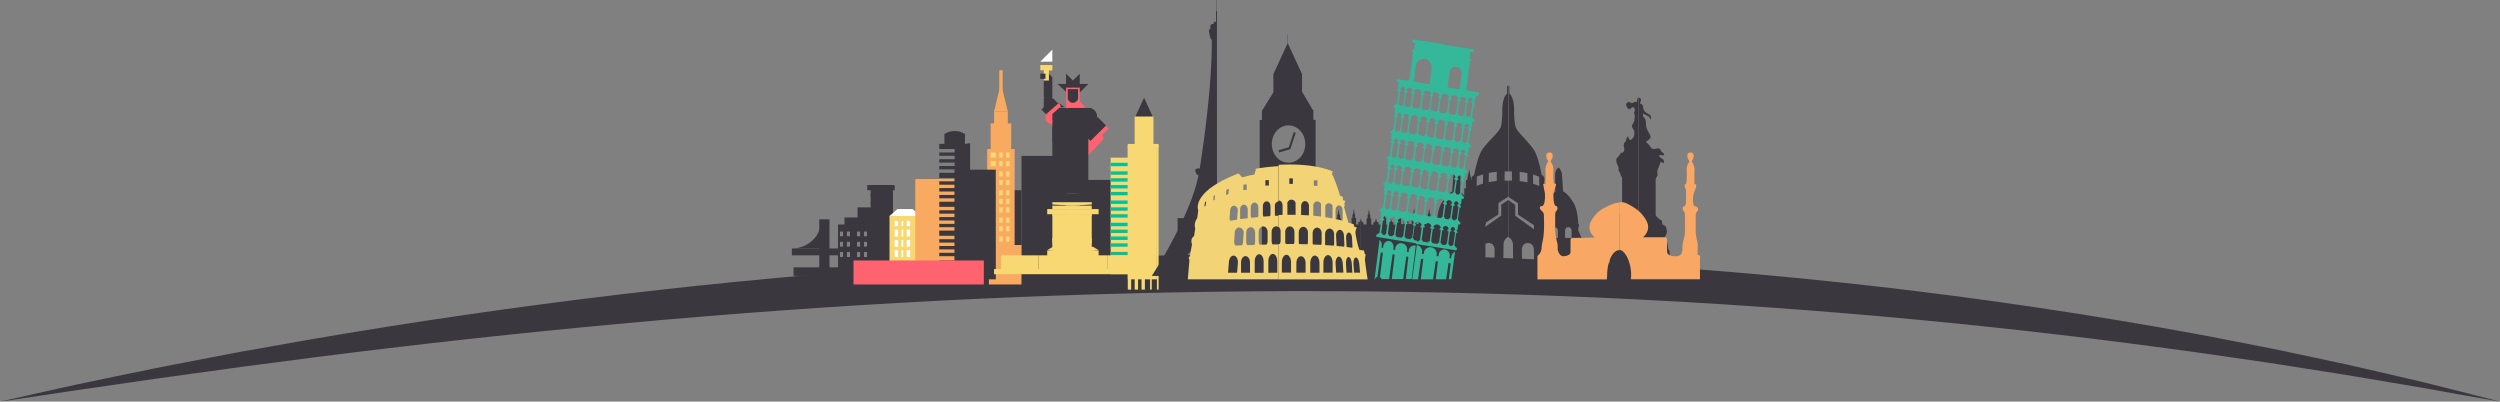 <svg xmlns="http://www.w3.org/2000/svg" viewBox="0 0 2948.61 473.7"><rect x="0" y="0" width="2948.61" height="473.7" fill="#808080" stroke="none"/><defs><style>.cls-1{fill:#3a383e;}.cls-2{fill:#f7d872;}.cls-3{fill:#00c29d;}.cls-4{fill:#f8aa61;}.cls-5{fill:#fff;}.cls-6{fill:#ff636f;}.cls-7{fill:#f2d375;}.cls-8{fill:#35b799;}.cls-9{fill:#f9a764;}</style></defs><g id="Layer_2" data-name="Layer 2"><g id="Layer_1-2" data-name="Layer 1"><path class="cls-1" d="M0,473.7c30.17-6.9,60.4-13.56,90.64-20.24q45.44-9.58,91-18.83c7.58-1.59,15.18-3,22.78-4.5l22.81-4.38L272.82,417l11.41-2.18,11.43-2,22.88-4.05,45.75-8.11q183.16-31.56,368-53.5t370.51-34q185.71-12,372-13.54t372.2,8q185.92,9.57,371,30.72,184.88,21.29,368,54.73c7.63,1.32,15.24,2.82,22.84,4.3l22.82,4.43,45.62,8.89c7.61,1.45,15.17,3.15,22.75,4.73l22.74,4.82,45.43,9.72c30.23,6.79,60.37,13.92,90.52,20.94q45.09,11.22,90,22.82c-30.52-5.28-61-10.86-91.39-16.3L2765.74,442l-45.81-7.18L2697,431.17c-7.63-1.18-15.25-2.49-22.9-3.53L2628.27,421l-22.92-3.35c-7.64-1.12-15.28-2.26-22.94-3.22q-183.57-25.38-368-41.66T1845,349.33q-184.89-7.21-370-5.68T1105.17,354.8q-184.85,9.58-369.31,26.64-184.46,16.88-368.39,40.48l-46,6-23,3L287,432.37,275.53,434l-91.88,12.7L91.82,460C61.24,464.62,30.65,469.27,0,473.7Z"/><path class="cls-1" d="M1283.64,301.16h-52.56v40.43h52.56Z"/><path class="cls-1" d="M933.92,293.07h34.36V260.73a31.46,31.46,0,0,1-10.09,22.86A35.5,35.5,0,0,1,933.92,293.07Z"/><path class="cls-1" d="M978.35,258.71H966.26v62.67h12.09Z"/><polygon class="cls-1" points="998.61 293.07 998.61 301.16 994.56 301.16 994.56 297.12 990.52 297.12 990.52 301.16 933.93 301.16 933.93 293.07 998.61 293.07"/><path class="cls-1" d="M1011.42,244.56V256.5H996v9.8H988.5v51h58.62V244.56Zm-20.9,28.3h4v6.06h-4Zm0,12.13h4v6.06h-4Zm4,18.19h-4v-6.06h4Zm8.09,0h-4v-6.06h4Zm0-12.13h-4V285h4Zm0-12.13h-4v-6.06h4Zm12.13,24.26h-4v-6.06h4Zm0-12.13h-4V285h4Zm0-12.13h-4v-6.06h4Zm8.09,24.26h-4.05v-6.06h4.05Zm0-12.13h-4.05V285h4.05Zm0-12.13h-4.05v-6.06h4.05Z"/><path class="cls-1" d="M988.5,264.77v52.56h54.58V264.77Zm2,14.15v-6.06h4v6.06Zm4,6.07v6.06h-4V285Zm0,18.19h-4v-6.06h4Zm8.09,0h-4v-6.06h4Zm0-12.13h-4V285h4Zm0-12.13h-4v-6.06h4Zm12.13,24.26h-4v-6.06h4Zm0-12.13h-4V285h4Zm0-12.13h-4v-6.06h4Zm8.09,24.26h-4v-6.06h4Zm0-12.13h-4V285h4Zm0-12.13h-4v-6.06h4Z"/><path class="cls-1" d="M1204.8,224.34h-16.17V323.4h16.17Z"/><path class="cls-1" d="M1053.19,218.28h-26.28V319.35h26.28Z"/><path class="cls-1" d="M1055.21,218.28h-32.34v6.06h32.34Z"/><path class="cls-1" d="M1053.19,228.39h-26.28v4h26.28Z"/><path class="cls-1" d="M1053.19,238.49h-26.28v2h26.28Z"/><path class="cls-1" d="M1053.19,246.58h-26.28v4h26.28Z"/><path class="cls-1" d="M1053.19,254.67h-26.28v4h26.28Z"/><path class="cls-1" d="M1053.19,262.75h-26.28v4.05h26.28Z"/><path class="cls-1" d="M1053.19,272.86h-26.28v2h26.28Z"/><path class="cls-1" d="M1053.19,281h-26.28v4h26.28Z"/><path class="cls-1" d="M1053.19,289h-26.28v4h26.28Z"/><path class="cls-1" d="M1053.19,297.12h-26.28v4h26.28Z"/><path class="cls-1" d="M1322,212.22h-48.51V339.57H1322Z"/><path class="cls-2" d="M1334.17,185.94h-24.25V323.4h24.25Z"/><path class="cls-3" d="M1338.22,192h-28.3v4h28.3Z"/><path class="cls-3" d="M1338.22,202.11h-28.3v4h28.3Z"/><path class="cls-3" d="M1338.22,210.19h-28.3v4.05h28.3Z"/><path class="cls-3" d="M1338.22,218.28h-28.3v4h28.3Z"/><path class="cls-3" d="M1338.22,226.37h-28.3v4h28.3Z"/><path class="cls-3" d="M1338.22,236.47h-28.3v4h28.3Z"/><path class="cls-3" d="M1338.22,244.56h-28.3v4h28.3Z"/><path class="cls-3" d="M1338.22,252.65h-28.3v4h28.3Z"/><path class="cls-3" d="M1338.22,262.75h-28.3v4.05h28.3Z"/><path class="cls-3" d="M1338.22,270.84h-28.3v4h28.3Z"/><path class="cls-3" d="M1338.22,278.92h-28.3V283h28.3Z"/><path class="cls-3" d="M1338.22,287h-28.3v4h28.3Z"/><path class="cls-3" d="M1338.22,297.12h-28.3v4h28.3Z"/><path class="cls-3" d="M1338.22,305.2h-28.3v4h28.3Z"/><path class="cls-3" d="M1338.22,313.29h-28.3v4h28.3Z"/><path class="cls-1" d="M1257.35,183.91H1204.8V327.44h52.55Z"/><path class="cls-1" d="M1253.35,192h-42.49v4h42.49Z"/><path class="cls-1" d="M1253.35,200.09h-42.49v4h42.49Z"/><path class="cls-1" d="M1253.35,208.17h-42.49v6.07h42.49Z"/><path class="cls-1" d="M1253.35,218.28h-42.49v4h42.49Z"/><path class="cls-1" d="M1253.35,226.37h-42.49v6.06h42.49Z"/><path class="cls-1" d="M1253.35,236.47h-42.49v4h42.49Z"/><path class="cls-1" d="M1253.35,244.56h-42.49v4h42.49Z"/><path class="cls-1" d="M1253.35,252.65h-42.49v6.06h42.49Z"/><path class="cls-1" d="M1253.35,262.75h-42.49v4.05h42.49Z"/><path class="cls-1" d="M1253.35,270.84h-42.49v6.06h42.49Z"/><path class="cls-1" d="M1253.35,281h-42.49v4h42.49Z"/><path class="cls-1" d="M1253.35,289h-42.49v4h42.49Z"/><path class="cls-1" d="M1253.35,297.12h-42.49v6.06h42.49Z"/><path class="cls-1" d="M1253.35,307.23h-42.49v4h42.49Z"/><path class="cls-1" d="M1253.35,315.31h-42.49v6.07h42.49Z"/><path class="cls-4" d="M1182.56,82.84h-4v44.47h4Z"/><path class="cls-4" d="M1188.63,131.36h-16.17v82.88h16.17Z"/><path class="cls-4" d="M1188.63,131.36h-16.17l6.37-26.28h3.42Z"/><path class="cls-4" d="M1192.67,145.51h-24.26v113.2h24.26Z"/><path class="cls-4" d="M1196.71,175.83h-32.36V325.42h32.34Z"/><path class="cls-2" d="M1174.48,179.87h-6.07v6.07h6.07Z"/><path class="cls-2" d="M1182.56,179.87h-4v6.07h4Z"/><path class="cls-2" d="M1190.65,179.87h-4v6.07h4Z"/><path class="cls-2" d="M1174.48,190h-6.07v6h6.07Z"/><path class="cls-2" d="M1182.56,190h-4v6h4Z"/><path class="cls-2" d="M1190.65,190h-4v6h4Z"/><path class="cls-2" d="M1174.48,202.11h-6.07v6.06h6.07Z"/><path class="cls-2" d="M1182.56,202.11h-4v6.06h4Z"/><path class="cls-2" d="M1190.65,202.11h-4v6.06h4Z"/><path class="cls-2" d="M1174.48,212.22h-6.07v6.06h6.07Z"/><path class="cls-2" d="M1182.56,212.22h-4v6.06h4Z"/><path class="cls-2" d="M1190.65,212.22h-4v6.06h4Z"/><path class="cls-2" d="M1174.48,224.34h-6.07v6.07h6.07Z"/><path class="cls-2" d="M1182.56,224.34h-4v6.07h4Z"/><path class="cls-2" d="M1190.65,224.34h-4v6.07h4Z"/><path class="cls-2" d="M1174.48,234.45h-6.07v6.07h6.07Z"/><path class="cls-2" d="M1182.56,234.45h-4v6.07h4Z"/><path class="cls-2" d="M1190.65,234.45h-4v6.07h4Z"/><path class="cls-2" d="M1174.48,244.56h-6.07v6.06h6.07Z"/><path class="cls-2" d="M1182.56,244.56h-4v6.06h4Z"/><path class="cls-2" d="M1190.65,244.56h-4v6.06h4Z"/><path class="cls-2" d="M1174.48,256.69h-6.07v6.06h6.07Z"/><path class="cls-2" d="M1182.56,256.69h-4v6.06h4Z"/><path class="cls-2" d="M1190.65,256.69h-4v6.06h4Z"/><path class="cls-2" d="M1174.48,266.8h-6.07v6.06h6.07Z"/><path class="cls-2" d="M1182.56,266.8h-4v6.06h4Z"/><path class="cls-2" d="M1190.65,266.8h-4v6.06h4Z"/><path class="cls-2" d="M1174.48,278.92h-6.07V285h6.07Z"/><path class="cls-2" d="M1182.56,278.92h-4V285h4Z"/><path class="cls-2" d="M1190.65,278.92h-4V285h4Z"/><path class="cls-2" d="M1174.48,289h-6.07v6.07h6.07Z"/><path class="cls-2" d="M1182.56,289h-4v6.07h4Z"/><path class="cls-2" d="M1190.65,289h-4v6.07h4Z"/><path class="cls-2" d="M1174.48,301.16h-6.07v6.07h6.07Z"/><path class="cls-2" d="M1182.56,301.16h-4v6.07h4Z"/><path class="cls-2" d="M1190.65,301.16h-4v6.07h4Z"/><path class="cls-2" d="M1174.48,311.27h-6.07v6.06h6.07Z"/><path class="cls-2" d="M1182.56,311.27h-4v6.06h4Z"/><path class="cls-2" d="M1190.65,311.27h-4v6.06h4Z"/><path class="cls-5" d="M1051.44,259.27l-2.3-4.52,9.33-8.17h17.93l9.13,8.17-13.57,8Z"/><path class="cls-2" d="M1085.53,254.67h-36.39v76.81h36.39Z"/><path class="cls-5" d="M1059.25,260.73h-4v6.07h4Z"/><path class="cls-5" d="M1065.35,260.73h-2v6.07h2Z"/><path class="cls-5" d="M1073.4,260.73h-4v6.07h4Z"/><path class="cls-5" d="M1059.25,270.84h-4v8.08h4Z"/><path class="cls-5" d="M1065.35,270.84h-2v8.08h2Z"/><path class="cls-5" d="M1073.4,270.84h-4v8.08h4Z"/><path class="cls-5" d="M1059.25,283h-4v8.08h4Z"/><path class="cls-5" d="M1065.35,283h-2v8.08h2Z"/><path class="cls-5" d="M1073.4,283h-4v8.08h4Z"/><path class="cls-5" d="M1059.25,295.1h-4v8.08h4Z"/><path class="cls-5" d="M1065.35,295.1h-2v8.08h2Z"/><path class="cls-5" d="M1073.4,295.1h-4v8.08h4Z"/><path class="cls-4" d="M1126,211.22h-46.49v113.2H1126Z"/><path class="cls-4" d="M1204.8,289h-38.45v46.5h38.41Z"/><path class="cls-4" d="M1126,211.22h-30.32v114.2H1126Z"/><path class="cls-1" d="M1012.76,315.31H935.94v10.11h76.82Z"/><path class="cls-1" d="M1174.48,200.09H1126V329.46h48.52Z"/><path class="cls-1" d="M1144.15,168.76V315.31h-36.38v-8.08H1126v-5.05h-18.19v-4H1126v-4h-18.19v-4.05H1126v-4h-18.19v-4H1126v-4.05h-18.19V272H1126v-4h-18.19v-4H1126v-4h-18.19v-4H1126v-4h-18.19v-4H1126v-4h-18.19V237.9H1126v-4h-18.19v-4H1126v-4h-18.19v-4.05H1126v-4h-18.19v-4H1126v-4h-18.19v-6.06H1126v-4h-18.19v-4H1126v-4h-18.19v-4H1126v-4h-18.19v-4H1126v-4h-18.19v-6.07h6.06v-11.6a22.39,22.39,0,0,1,24.26,0v11.6Z"/><path class="cls-6" d="M1160.35,307.23H1006.69v28.3h153.66Z"/><path class="cls-2" d="M1235.12,303.18h60.65v-7.72l-30.33-2.39-30.32,2.39Z"/><path class="cls-1" d="M1236.87,86.88h-5.79v28.3h10.11V91Z"/><path class="cls-1" d="M1241.19,116l-4.32-4.85-5.79,4.85v11.32h10.11Z"/><path class="cls-6" d="M1244,149.55l-10.91-7v-17.3h12.13Z"/><path class="cls-1" d="M1241.85,127.31l13.5-1.13-6.77-4.93-7.38,2.84Z"/><path class="cls-2" d="M1237.14,78.8h-6.06V95h6.06Z"/><path class="cls-2" d="M1241.19,82.84H1227V76.78h7Z"/><path class="cls-2" d="M1241.19,76.78h-8.09v6.06h8.09Z"/><path class="cls-1" d="M1233.1,86.88H1227V93h6.06Z"/><path class="cls-1" d="M1259.35,127.31l-14.45,8.6-3.74,8.68V188h18.19Z"/><path class="cls-6" d="M1273.24,119.23l-5.78,18.19,20.22-2.52Z"/><path class="cls-6" d="M1296.07,149.55,1263.42,155l13.84,35,24.57-26.15Z"/><path class="cls-1" d="M1279.78,228.37h-32.53l2.4-5.74-2.4-2.26v-89h36.39l-3.86,64.7Z"/><path class="cls-1" d="M1287.68,139.44h-16.17v14.15h16.17Z"/><path class="cls-1" d="M1247.25,99l11.1,10.12L1269.49,99Z"/><path class="cls-1" d="M1263.42,99l10.11,10.11L1283.64,99Z"/><path class="cls-1" d="M1279.59,163.7h4.05V196l-4.05,2.05Z"/><path class="cls-1" d="M1273.53,196h-4v32.35h4Z"/><path class="cls-1" d="M1275.55,196h8.09v32.84l-8.09,3.55Z"/><path class="cls-1" d="M1257.35,103.06h16.17V86.88Z"/><path class="cls-6" d="M1273.53,103.06h-16.18v26.27h16.17Z"/><path class="cls-1" d="M1259.35,105.08v10.39a5.66,5.66,0,0,0,.46,2.22,5.83,5.83,0,0,0,1.32,1.87,6.13,6.13,0,0,0,2,1.25,6.46,6.46,0,0,0,2.33.44,6.21,6.21,0,0,0,4.27-1.7,5.6,5.6,0,0,0,1.77-4.08V105.18Z"/><path class="cls-1" d="M1257.35,86.88v16.18h16.17Z"/><path class="cls-5" d="M1227,72.73h14.15V58.58Z"/><path class="cls-1" d="M1259.35,149.55h-18.16v18.19Z"/><path class="cls-1" d="M1259.35,188h-18.16v14.15Z"/><path class="cls-1" d="M1291.72,155.61h-16.17v16.18Z"/><path class="cls-1" d="M1283.64,196h-14.15v16.18Z"/><path class="cls-1" d="M1273.53,212.22h-16.18v16.17Z"/><path class="cls-1" d="M1255.35,163.7h-8.1v8.09Z"/><path class="cls-1" d="M1269.49,165.72h8.08l-1.1-10.11Z"/><path class="cls-1" d="M1255.35,220.3h-8.1v8.09Z"/><path class="cls-1" d="M1283.64,133.38h-36.39l13-6.07h23.44Z"/><path class="cls-1" d="M1283.64,147.53a10.11,10.11,0,1,0-10.11-10.11h0A10.11,10.11,0,0,0,1283.64,147.53Z"/><path class="cls-1" d="M1293.74,137.42a10.11,10.11,0,0,0-10.1-10.11v10.11Z"/><path class="cls-6" d="M1304.27,147.93,1286,166.25l3.56,3.55,18.3-18.33Z"/><path class="cls-1" d="M1294.43,137.91l-18.31,18.32,10.05,10L1304.48,148Z"/><path class="cls-1" d="M1283.64,228.39h-36.39v8.08h36.39Z"/><path class="cls-1" d="M1287.68,232.43h-46.49v8.09h46.49Z"/><path class="cls-1" d="M1241.19,127.31v16.17l18.16-16.17Z"/><path class="cls-1" d="M1241.79,115.69l-13.54,13.54,6.31,6.3L1248.09,122Z"/><path class="cls-2" d="M1287.68,252.65h-46.49v40.42h46.49Z"/><path class="cls-2" d="M1287.68,241.19l-23.26,1.35-23.23-1.35v-2.7h46.49Z"/><path class="cls-2" d="M1287.68,242.54h-46.49v4h46.49Z"/><path class="cls-2" d="M1295.77,246.58h-60.65v6.07h60.65Z"/><path class="cls-2" d="M1287.68,252.65h-46.49v2h46.49Z"/><path class="cls-2" d="M1287.68,281h-46.49v4h46.49Z"/><path class="cls-2" d="M1287.68,285h-46.49v2h46.49Z"/><path class="cls-2" d="M1255.35,258.71h-6.07v20.21h6.07Z"/><path class="cls-2" d="M1269.49,258.71h-8.09v20.21h8.09Z"/><path class="cls-2" d="M1281.62,258.71h-6.07v20.21h6.07Z"/><path class="cls-2" d="M1289.17,291.05l6.6,4.05h-60.65l6.62-4.05Z"/><path class="cls-2" d="M1305.87,301.16H1225v18.19h80.86Z"/><path class="cls-2" d="M1348.35,301.16h-42.48v18.19h42.48Z"/><path class="cls-2" d="M1358.43,317.33h-186v6.07h186Z"/><path class="cls-2" d="M1225,301.16h-44.47v18.19H1225Z"/><path class="cls-1" d="M1349.35,115.18l-11.11,24.27,11.11,24.25,11.12-24.25Z"/><path class="cls-2" d="M1360.45,137.42h-22.23v91h22.23Z"/><path class="cls-2" d="M1364.5,171.79h-34.37V329.46h34.37Z"/><path class="cls-2" d="M1334.17,171.79h-4v169.8h4Z"/><path class="cls-2" d="M1342.26,171.79h-4v169.8h4Z"/><path class="cls-2" d="M1350.35,171.79h-4v169.8h4Z"/><path class="cls-2" d="M1358.43,171.79h-2v169.8h2Z"/><path class="cls-2" d="M1366.52,171.79h-2v169.8h2Z"/><path class="cls-2" d="M1366.52,169.76h-36.39v4.05h36.39Z"/><path class="cls-6" d="M1241.25,134.39l10-8.87-2.15-4.27-16,14.15Z"/><path class="cls-1" d="M1880,329.26l-.62-48.57-11-.16h-2.92l-4-8.45.25-3.95c1.61-3.6-.33-4.23-.33-4.23s0-14.95-5.31-24.34c-6.57-11.47-12.47-13.82-12.47-13.82l-1.45-21.4s-1.5-5.09-3.91-6.79a10.13,10.13,0,0,0-4,8.1c-.2,5.59.21,20.48.21,20.48a48.59,48.59,0,0,0-8.6,9.34v-3.08c0-2-.29-4.3-1.09-4.95a16.55,16.55,0,0,1-2.93-4.11l-.8-7.57s1.36-6.08-.34-7.55-2.42-2.17-2.42-2.17l-.37-1.87c-1.23-6.33-4.59-21.73-9.34-28.27-8-11.12-18.06-19.34-20.56-25.15s-2.15-22.44-2.15-22.44-.14-13.41-5.49-17.78l-.16-8.94s-.68-.38-1.07-.56V202.15h4l.12,10.89h-4.14v19.23l11.2,7.39.15,13.53,18.78,12.37v4.9l-22.16-16.06V241.64l-8.15-5.75.1,43.85a7.41,7.41,0,0,1,1.78,1,10.2,10.2,0,0,1,3.51,6.58,7.47,7.47,0,0,1,.12.95l.31,30V321H1779v8.31l36.62.2,11.18-.12ZM1849.7,268c3.8,0,3.91,4,3.91,4v8.63h-7.72V272S1845.89,268.05,1849.7,268Zm-34.23-48.58a66.43,66.43,0,0,0-7.26-2.68l-.11-10.91a63.92,63.92,0,0,1,7.27,2.69Zm-14-15.24.12,10.88a80.9,80.9,0,0,0-9.17-1.42l-.11-10.91a85.51,85.51,0,0,1,9.16,1.43Zm-6.31,116.54v-6.16l-.22-20.27s0-5.79,4.68-7.25a6.84,6.84,0,0,1,2.24-.33,7.52,7.52,0,0,1,2.31.29c4.75,1.38,5,7.13,5,7.13l.12,13,.14,13.39Zm38.4-52.62c3.91,0,3.91,3.95,3.91,3.95v8.59h-7.82V272.1a4,4,0,0,1,1.16-2.77,3.89,3.89,0,0,1,2.75-1.14Zm-7.21,24.64v-5.93h.12l.27,33.72v-2.66Z"/><path class="cls-1" d="M1773.35,288.06a5,5,0,0,1,0-.95,10.34,10.34,0,0,1,3.59-6.59,7.87,7.87,0,0,1,1.82-1v-43.7l-8.15,5.63v12.78l-22.63,16v-4.9L1767.2,253l.16-13.53,11.46-7.38v-19h-4.21V202.16h4.11V101l-1.1.54-.16,9c-5.47,4.33-5.61,17.78-5.61,17.78s.34,16.61-2.2,22.44-12.78,14-21,25.14c-4.83,6.56-8.29,21.95-9.54,28.27-.36,1.82-.38,2-.38,2s-.76.73-2.48,2.18-.34,7.56-.34,7.56l-.82,7.54a17.08,17.08,0,0,1-3,4.11c-.82.68-1.08,3-1.12,5v3.1a48.46,48.46,0,0,0-8.79-9.36s.42-14.87.22-20.46a10.2,10.2,0,0,0-4.09-8.12c-2.45,1.7-4,6.79-4,6.79l-1.48,21.39s-6,2.38-12.72,13.83c-5.49,9.27-5.43,24.27-5.43,24.27s-2,.63-.36,4.22l.26,4-4.12,8.46h-2.79l-11.23.13-.64,48.59h54.25l11.42.12,37.43-.21V321H1773v-2.65Zm-62.91-7.48h-8v-8.64s.2-4.06,4-3.95,3.82,4.13,3.82,4.13Zm16.55.14h-8v-8.6s.16-4.07,4-3.95,3.83,4.11,3.83,4.11Zm3.54,11.94-.28,25.13v2.76l.28-33.81h.12Zm34.85-90.08-.12,10.88a87.56,87.56,0,0,0-9.37,1.42L1756,204a90.54,90.54,0,0,1,9.39-1.42Zm-16.16,3.1-.12,10.9a67.48,67.48,0,0,0-7.41,2.67l.12-10.91a65.18,65.18,0,0,1,7.41-2.62Zm13.3,108.77v6.16l-14.5-.16.14-13.39.14-13s.22-5.75,5.08-7.13a8.52,8.52,0,0,1,2.35-.3,7.9,7.9,0,0,1,2.32.34c4.81,1.46,4.75,7.24,4.75,7.24Z"/><path class="cls-1" d="M1930.85,119.08c-.18.81.28,2-1.4,1.12s-4.17,2.45-5.59,1.15a4.41,4.41,0,0,0-2.17-.88,4.22,4.22,0,0,0-2.29.38,5.7,5.7,0,0,0-1.7,2.3,15.14,15.14,0,0,0,2.15,4.56,5.29,5.29,0,0,0,2.63,1.15s2-2.77,3.84-2.3,2.3,4.07,1.55,4.9a3.24,3.24,0,0,0,0,3.58c.6,1.13-.17,5.21-.32,7.19s-3.38,5.69-2.78,7.29,2.15,3.6,2.63,4.72a14.59,14.59,0,0,1-.63,7.35c-.75,1.29-2.91,3.6-4,3.6s-2.63-3.6-2.16-4.43-2.46,1.78-2.46,3.1a9.75,9.75,0,0,1-.8,3.14s-.76.15-1.69,1.79a6.8,6.8,0,0,0,0,5.52,6.17,6.17,0,0,1,0,2.67,5.64,5.64,0,0,1-1.12,2.4c-.91,1.31-2.14,0-3.37,1.78s-2.62,4.39-3.85,4.88-1.08,4.58-.46,6.18,2.61,5.7,2.14,6.84a4.55,4.55,0,0,0,1,3.6,11.16,11.16,0,0,1,1.3,3.34,26.33,26.33,0,0,0,1.87,3.76v38.46s-4,5.38-3.84,6.82.31,5.93-1.24,6.7a18.2,18.2,0,0,0-5.82,7.66,39.13,39.13,0,0,0,0,5.93c-.16,2-.63,3.95.17,5.06s2.91,3.75,2.28,3.95-2.59.83-2.76,1.6a90.41,90.41,0,0,0-2,10.45c.15,1.32-1.08,4.07-1.08,5.37a43.34,43.34,0,0,0-.17,4.41c.15,1.78-.79,5.51-.64,6a7.52,7.52,0,0,1,.23,1.83v15.47h34.18V115.18C1930.85,115.28,1931,118.27,1930.85,119.08Z"/><path class="cls-1" d="M1970.94,313.67s-1.19-9.27-1.45-11.86a34.22,34.22,0,0,0-.74-6.13,10.15,10.15,0,0,0-1.22-2.47,31.62,31.62,0,0,0-1.23-7.1,23.87,23.87,0,0,0-5.18-2.88,40.83,40.83,0,0,0,4.7-8.09c.5-2.19-.24-7.81-2-8.77s-3.41-1.23-3.41-3.21-.26-3.18-1.5-3.63a28.92,28.92,0,0,1-3.7-2.73,19.53,19.53,0,0,1-2.46-2.91V211s2.46-3.66,2.2-5.4a19.23,19.23,0,0,1,0-5.14c.24-.71,3.44-7.91,3.21-9s4.2,1,4.2,1,.5-3.44-.74-4.39-6.41-4-4.22-4.9a8,8,0,0,1,5.46.47s0-3.14-2.23-3.95-1.24-3.7-3.73-4.41-5.44,1-7.65.25-2.71-2.68-4.41-4.66a35.52,35.52,0,0,0-3.7-3.66s6-3.26,5.66-6-4-7-4.93-10.91-.34-8.16-1.47-9.88a24.21,24.21,0,0,0-2.63-3.26l.15-3.26s4.45,2.45,6,3.08,2.79,4.09,3.29,3.75a5.85,5.85,0,0,0,.11-2.53,6,6,0,0,0-.94-2.37c-1-.81-4.43-2.59-6-4a7.3,7.3,0,0,1-2.32-4.71,4.85,4.85,0,0,0-.27-2,5,5,0,0,0-1-1.76,15,15,0,0,1-2.29-1.42c-.74-.68,1-2.53,1-3.84a2.59,2.59,0,0,0-.16-1.1,2.72,2.72,0,0,0-2.65-1.76h-.1V329.46H1971Z"/><path class="cls-1" d="M1528.24,156.59l-2.22-1-6,18-12,3.6.6,2.66,13-3.85v-.4l.31.13Z"/><path class="cls-1" d="M1604.41,259.69l-.66,2.11h-1.7v2.92h-2.61v-7.59h-1.16v-4.07h-.48l-.42-3-.58-3.91-.58,3.91-.44,3h-.6v4.07h-1.12v7.59h-3.81V261.8h-1.68l-.64-2.11-.7-2.27-.69,2.27-.64,2.11h-1.68v2.92h-2.6v-7.24h-1.13v-4.23h-.72l-.46-3.07-.58-3.91-.58,3.91-.44,3.07h-.58v4.23H1576v7.18h-3.83v-2.91h-1.68l-.66-2.12-.68-2.27-.68,2.27-.64,2.12h-1.69v2.91h-2.56v-7.59h-1.14V253h-.58l-.45-3-.58-3.91-.58,3.91-.44,3h-.58v4.07h-1.14v7.59h-3.87v-2.91h-1.68l-.64-2.12-.7-2.27-.68,2.27-.64,2.12h-.62l-.18-60.68h2.6V141.4h-2.6V129.93h-.53l-12.7-21.53h-.14V87.2h-.14L1518.94,51V40.39h-.34V51.1L1502,87.2h-.14v21.69L1488.89,130h-.54v11.47h-2.6V201.3h2.6V323.4h116.7V257.64Zm-84.63-67.8h-1.12c-10.38-.64-18.63-10.21-18.63-22s8.25-21.32,18.63-22h1.12c10.88,0,19.73,9.78,19.73,22S1530.66,191.89,1519.78,191.89Z"/><path class="cls-1" d="M1751.67,250.52V240.08h-.25a5.92,5.92,0,0,0-1.53-2.46,6.06,6.06,0,0,0-2.53-1.45l-.81-3.17-1.2-4.77-1.23,4.77-.81,3.22a6,6,0,0,0-4,3.4h-.69V222.16h-2v-9.78h-1.27l-.87-4.22-1.62-8.07-1.64,8.07-.85,4.22H1729v9.78h-2v17.41h-4.1v8.33l-4.9,3v13.41h-3.22v-2.93h-1.7l-.63-2.15-.69-2.31-.68,2.31-.65,2.15h-1.68v2.93H1706v-7.66h-1.13v-4.11h-.59l-.44-3-.59-3.91-.6,3.91-.41,3h-.59v4.11h-.95v7.66h-3.56v-2.93h-1.7l-.65-2.15-.67-2.31-.7,2.31-.63,2.15H1691v2.93h-2.69v-8.09h-1.12v-3.91h-.59l-.44-2.85-.57-3.76-.58,3.76-.45,2.85H1684v3.91H1683v8.09h-3.64v-2.93h-1.68l-.65-2.15-.67-2.31-.69,2.31-.64,2.15h-1.7v2.93h-2.74v-8.09h-1.2v-3.91h-.59l-.44-2.85-.57-3.76-.59,3.76-.44,2.85h-.57v3.91H1665v8.09h-3.65v-2.93h-1.69l-.63-2.15-.68-2.23-.67,2.31-.65,2.15h-1.8v2.93h-2.68v-7.66h-1.15v-4.11h-.59l-.44-3-.57-3.91-.12.75v.89l-.43,3-.44,3h-.57v4.06h-1.13V265h-3.65V262h-1.66l-.64-2.11-.69-2.26-.67,2.26-.63,2.11h-1.66v2.92h-2.65V257.1h-1.13v-3.9h-.59l-.44-2.89-.57-3.78-.55,3.78-.46,2.89h-.57v3.91h-1v7.82h-3.67V262h-1.66l-.64-2.11-.67-2.26-.69,2.26-.63,2.11h-1.68v2.92h-2.61v-7.25h-1.13v-4.23h-.57l-.44-3.06-.57-3.91-.57,3.91-.44,3.06H1613v4.23h-1.24v7.17H1608v-2.91h-1.69l-.64-2.11-.69-2.27V323.4h147V264.5l.53-.26V252.32Z"/><path class="cls-1" d="M1418.35,257.79s7.58-28.1,8-35.47h9V0H1435V12.72a1.18,1.18,0,0,0-.55.41,1.19,1.19,0,0,0-.23.65V25.56h-.89a2,2,0,0,0-2.11,1.82,1.75,1.75,0,0,0,.24.89h-1a2.82,2.82,0,0,0-2,.68,2.76,2.76,0,0,0-.94,1.89v1.8a2.45,2.45,0,0,0,.31,1.18,2.72,2.72,0,0,0-1.39.91,2.59,2.59,0,0,0-.59,1.55s1.33,10.38,3,10.38h.4c.39,57.18-11.21,133.19-14.23,152.07h-2.4a2.85,2.85,0,0,0-1.08.14,3,3,0,0,0-.94.54,2.76,2.76,0,0,0-.94,1.89s1.31,5,3,5h1c-3.1,16-9.93,34-17.7,51h-7.08v14.77a583.16,583.16,0,0,1-30.41,53.37h32.34c.56-22.24,20.21-40.11,44.46-40.22v-27.5Z"/><path class="cls-7" d="M1609.82,306.38l.53-4.38a1.86,1.86,0,0,0,.27-.79,2,2,0,0,0-1.21-2l-.59-3.79-5.26-.57c-2.45-4.55-4.91-20.07-4.91-20.07l.16-2.09a7,7,0,0,1,1.68-4l-3.38-1.53-.48-2.64-6.29-2L1585.2,244l.94-1.52-.62-2,1.22-3.42L1584,236l-.46-4-3.23-1.32c-.78-5.12-7.85-22.73-7.85-22.73l-1.54-2.45.92-3.42c-19.83-8-44.85-8.74-63.72-7.67v42c2.54,0,4.61,2.59,4.61,5.79v9.45a6.06,6.06,0,0,1-.24,1.8c-1.49,0-3,.12-4.45.18v13.83a7.08,7.08,0,0,1,2.38,5.5v10.85a7.63,7.63,0,0,1-1.1,4H1508v41.74h105.12C1611.84,322.84,1609.82,306.38,1609.82,306.38ZM1563.12,245a4.44,4.44,0,0,1,0-1.92,4.28,4.28,0,0,1,.85-1.72,4.52,4.52,0,0,1,1.52-1.19,4.46,4.46,0,0,1,3.78,0,4.39,4.39,0,0,1,1.51,1.19,4.18,4.18,0,0,1,.86,3.64v12.57c-2.81-.55-5.67-1-8.54-1.48Zm-13.46-32.32h4.15v6.43h-4.15Zm-.4,30.11a4.24,4.24,0,0,1,.06-1.94,4.34,4.34,0,0,1,.88-1.72,4.53,4.53,0,0,1,5.36-1.18,4.4,4.4,0,0,1,2.42,2.9,4.24,4.24,0,0,1,.06,1.94v12.6c-2.91-.37-5.83-.67-8.78-.94Zm-28.54-32.38h4.15v6.44h-4.15Zm2,111.14h-10.84v-12.2c0-4.86,2.41-8.83,5.41-8.83s5.43,4,5.43,8.83Zm4-37a7.47,7.47,0,0,1-.7,3.22h-9.5a7.91,7.91,0,0,1-.66-3.18V273.67c0-3.68,2.44-6.64,5.43-6.64s5.43,3,5.43,6.64Zm1.38-31.41v.24h-9.68V241.45a4.78,4.78,0,0,1,1-4.16,5,5,0,0,1,3.85-1.82,5.13,5.13,0,0,1,4.76,3.82,4.64,4.64,0,0,1,0,2.16Zm11.78,68.45H1529V310.21c0-4.43,2.43-8,5.43-8s5.43,3.57,5.43,8Zm2.76-36.47a7.71,7.71,0,0,1-.58,3c-3.26,0-6.51-.2-9.77-.26a7.83,7.83,0,0,1-.5-2.75V274.2c0-3.67,2.44-6.64,5.44-6.64s5.41,3,5.41,6.64Zm1.16-32.65a6.79,6.79,0,0,1-.18,1.56q-4.5-.28-9-.47a6.61,6.61,0,0,1,0-1.09V243c0-3.2,2-5.79,4.61-5.79s4.62,2.59,4.62,5.79Zm12.46,69.18H1545.4v-11.4c0-4.88,2.44-8.83,5.43-8.83s5.42,3.95,5.42,8.83ZM1558.8,286a7.78,7.78,0,0,1-.5,2.83c-3.23-.18-6.51-.34-9.78-.46a8.65,8.65,0,0,1-.34-2.37V275.17c0-3.68,2.38-6.66,5.31-6.66s5.31,3,5.31,6.66Zm12.92,35.58h-10.84V309.72c0-4.88,2.42-8.84,5.41-8.84s5.43,4,5.43,8.84Zm1.86-34.47a8.16,8.16,0,0,1-.46,2.68c-3.27-.27-6.59-.51-10-.71a7.93,7.93,0,0,1-.24-2V276.26c0-3.68,2.37-6.64,5.31-6.64s5.31,3,5.31,6.64Zm1.6-39.39c0-3,1.88-5.38,4.17-5.38s4.15,2.41,4.15,5.38v12.61c-2.73-.76-5.51-1.41-8.32-2Zm.76,73.86-.68-10c-.32-4.67,1.32-8.62,3.65-8.86s4.49,3.32,4.81,7.91l.76,10.87Zm9.41-30.58c-2.87-.33-5.83-.63-8.8-.89a9.43,9.43,0,0,1-.14-1.19l-.6-10.81c-.2-3.67,1.69-6.81,4.25-7s4.77,2.59,5,6.26l.6,10.81a9.74,9.74,0,0,1-.34,2.79Zm2.82,30.6-.66-9.89c-.32-4.56,1-8.42,2.87-8.61s3.68,3.34,4,7.9l.72,10.6Zm6.91-29.35c-2.24-.34-4.54-.64-6.85-.91a1.71,1.71,0,0,1,0-.32l-.56-10.18c-.2-3.46,1.2-6.38,3.11-6.54s3.62,2.51,3.82,5.93l.54,10.18a10.58,10.58,0,0,1-.12,1.78Zm2.11,29.35-.84-9.2c-.41-4.56.78-8.45,2.68-8.71s3.76,3.22,4.17,7.77l.92,10.12Z"/><path class="cls-7" d="M1500.94,288.29a7.66,7.66,0,0,1-1.13-4.06V273.51c0-3.61,2.37-6.56,5.27-6.56a4.48,4.48,0,0,1,2.94,1.13V254.42l-4.08.13a6.42,6.42,0,0,1-.31-2.09v-9.27a5.28,5.28,0,0,1,4.39-5.75V196a226.58,226.58,0,0,0-27.1,3.09l.15,2.61-1,.94-.31,3.18-3.59.57L1465,209.18l-4.19-4.66c-57.3,22.07-47.52,43.77-47.52,43.77l-1.28,9.15a13.4,13.4,0,0,0-2.59,5.7,13.57,13.57,0,0,0,.28,6.27l-1.33,9.08c-5.15,3.28-2.46,9.52-2.46,9.52l-2.61,14.51c-2.4,1.31-.39,3.9-.39,3.9l-1.94,23H1508V288.29Zm-8.45-75.87h4v6.37h-4Zm-3,30.79c0-3.16,1.94-5.72,4.49-5.72s4.48,2.56,4.48,5.72v9.33a6.79,6.79,0,0,1-.43,2.4c-2.69.18-5.3.36-7.88.57a7.37,7.37,0,0,1-.66-3Zm-14.32,1.41c0-3.17,1.93-5.72,4.47-5.72s4.49,2.55,4.49,5.72v9.31a7,7,0,0,1-.33,2.13q-4.12.38-8,.82a6.82,6.82,0,0,1-.64-2.95Zm-8.64-26.77,3.87-.37v6.38l-3.87.38Zm-3.87,29.28c0-3.16,1.94-5.72,4.47-5.72s4.47,2.56,4.47,5.72v9.34a6.61,6.61,0,0,1,0,.89c-3,.38-5.92.75-8.59,1.12a7.92,7.92,0,0,1-.29-2Zm-.72,21.26a6.07,6.07,0,0,1,3.78,2.47,6.17,6.17,0,0,1,1.06,4.41l-.67,10.4a6.94,6.94,0,0,1-1.22,3.63l-7.75.35a7.25,7.25,0,0,1-1.49-5l.66-10.41c.19-3.55,2.77-6.19,5.61-5.9Zm-11-20.61c.23-3.14,2.42-5.47,4.88-5.19a5.44,5.44,0,0,1,4,6.18l-.66,9.3a5.59,5.59,0,0,1-.13,1c-3.12.47-5.81.92-8.23,1.31a7.09,7.09,0,0,1-.56-3.28Zm-29-5-1.41.94.65-5.33,1.36-.84Zm10.67-6.91-1.57.45.29-5.23,1.72-.94Zm13.88-12,3-1.23-.76,6.37-2.82.86Zm13.55,85.9-1,11.91h-10.59a2,2,0,0,1,0-.35l1-12.63c.35-4.3,3-7.52,5.8-7.23s5.08,3.91,4.73,8.22Zm14.27,11.87h-10.57V309.53c0-4.12,2.35-7.46,5.25-7.46s5.27,3.34,5.27,7.46Zm-3.39-32.54a7.77,7.77,0,0,1-1.08-3.91V274.54c0-3.63,2.36-6.56,5.24-6.56s5.27,2.93,5.27,6.56v10.72a7.56,7.56,0,0,1-1,3.74Zm19.43,32.65h-10.5V308.59c0-4.8,2.37-8.72,5.27-8.72s5.25,3.9,5.25,8.72Zm4.7-37.42a7.51,7.51,0,0,1-1.2,4.17c-2.71,0-5.36.1-8,.18a7.57,7.57,0,0,1-1.31-4.35V273.61c0-3.61,2.34-6.56,5.26-6.56s5.25,2.95,5.25,6.56Zm.89,37.42V308.2c0-4.82,2.36-8.73,5.27-8.73s5.26,3.91,5.26,8.73v13.43Z"/><path class="cls-8" d="M1742.13,108.62l-11.46-1.8c0-1.12-.49-2.08-1.29-2.24l4.34-31.91a1.4,1.4,0,0,0,.5-.78l1.1.18v-.28a2.76,2.76,0,0,0-.39-2,1.27,1.27,0,0,0-.39-.41,1.42,1.42,0,0,0-.53-.2l-1-.16,1-7.37,1.22.2a2.78,2.78,0,0,0,2.78-1.43,2.52,2.52,0,0,0,.3-1,3.63,3.63,0,0,0,0-1.14l-36.84-5.77L1693.92,109a5.18,5.18,0,0,1,2.66,1.5,4.87,4.87,0,0,1,1.28,2.7h-.12c-.78-.12-1.53.67-1.68,1.75v.3l1.21.17a1,1,0,0,0,.08.38,1.16,1.16,0,0,0,.22.31l-2,14.5h-.22c-.71-.12-1.41.53-1.63,1.47l-2.86-.45-1.1,8.07a4.85,4.85,0,0,1,2.46,1.43,4.5,4.5,0,0,1,1.21,2.5c-.73,0-1.38.75-1.53,1.77v.27l1.21.2a1,1,0,0,0,.3.69l-2,14.5h-.18a1.78,1.78,0,0,0-1.63,1.51l-2.84-.45-1.07,8.09a4.93,4.93,0,0,1,2.44,1.43,4.56,4.56,0,0,1,1.18,2.5c-.73,0-1.38.75-1.52,1.77v.27l1.2.2a1.06,1.06,0,0,0,.3.69l-2,14.5h-.18a1.81,1.81,0,0,0-1.65,1.65l-2.79-.43-1.1,8.11a4.9,4.9,0,0,1,2.43,1.43,4.54,4.54,0,0,1,1.17,2.5c-.71,0-1.38.74-1.52,1.77v.27l1.2.2a1,1,0,0,0,.3.66l-2,14.52H1683c-.73-.11-1.43.53-1.65,1.51l-2.75-.43-1.1,8.1a4.9,4.9,0,0,1,2.4,1.44,4.58,4.58,0,0,1,1.17,2.49c-.74,0-1.39.74-1.53,1.78v.28l1.22.2a1,1,0,0,0,.29.66l-2,14.5h-.19c-.71-.12-1.39.51-1.61,1.47l-2.75-.43-1.23,8.18a4.69,4.69,0,0,1,2.39,1.44,4.54,4.54,0,0,1,1.14,2.48,1.25,1.25,0,0,0-.76.3,2.23,2.23,0,0,0-.78,1.47V268l1.23.19a1,1,0,0,0,.28.67l-2,14.52h-.19a1.78,1.78,0,0,0-1.63,1.51l-2.71-.43-.45,3.3,46.9,7.37a1.57,1.57,0,0,0,.61,0,1.44,1.44,0,0,0,.53-.29,1.68,1.68,0,0,0,.54-.84,1.85,1.85,0,0,0-.46-1.75,1.74,1.74,0,0,0-.82-.47h-.39a1.9,1.9,0,0,0-1.16-2h-.17l2-14.49a.89.89,0,0,0,.3-.24.87.87,0,0,0,.17-.33l1.2.19v-.27c.15-1.1-.36-2.08-1.14-2.2a5.91,5.91,0,0,1,1.23-2l.79-5.77.86.13a1.26,1.26,0,0,0,.61,0,1.29,1.29,0,0,0,.53-.28,1.65,1.65,0,0,0,.61-1.1,1,1,0,0,0,0-.24,1.62,1.62,0,0,0-.3-1,1.42,1.42,0,0,0-.44-.44,1.44,1.44,0,0,0-.58-.21h-.39a1.74,1.74,0,0,0-.21-1.18,1.79,1.79,0,0,0-.95-.78h-.19l2-14.5a.84.84,0,0,0,.3-.22.87.87,0,0,0,.17-.33l1.2.18v-.28a2.33,2.33,0,0,0-.32-1.65,1.29,1.29,0,0,0-.34-.36,1.44,1.44,0,0,0-.46-.19,5.45,5.45,0,0,1,1.23-2l.79-5.78.86.14a1.57,1.57,0,0,0,.61,0,1.44,1.44,0,0,0,.53-.29,1.63,1.63,0,0,0,.61-1.09,1,1,0,0,0,0-.24,1.79,1.79,0,0,0-.31-1,1.46,1.46,0,0,0-1-.65h-.39a2.37,2.37,0,0,0-.37-1.42,1.17,1.17,0,0,0-.81-.55h-.17l2-14.49a.89.89,0,0,0,.3-.24.87.87,0,0,0,.17-.33l1.2.19v-.27a2.23,2.23,0,0,0-.32-1.65,1,1,0,0,0-.35-.36,1.14,1.14,0,0,0-.47-.19,5.45,5.45,0,0,1,1.23-2l.77-5.77.88.14a1.52,1.52,0,0,0,.6-.05,1.38,1.38,0,0,0,.54-.27,1.77,1.77,0,0,0,.61-1.1v-.24a1.64,1.64,0,0,0-.33-1,1.6,1.6,0,0,0-.42-.44,1.67,1.67,0,0,0-.57-.23H1729a1.79,1.79,0,0,0-1.16-2.08h-.17l2-14.5a1.14,1.14,0,0,0,.3-.23.77.77,0,0,0,.36-.23l1.2.2V184a2.38,2.38,0,0,0-.32-1.65.93.93,0,0,0-.35-.36,1.14,1.14,0,0,0-.47-.19,5.56,5.56,0,0,1,1.22-2l.72-5.8.88.13a1.22,1.22,0,0,0,.6,0,1.55,1.55,0,0,0,.54-.28,1.65,1.65,0,0,0,.61-1.1,1.43,1.43,0,0,0,0-.65,1.65,1.65,0,0,0-.24-.6,1.77,1.77,0,0,0-1.09-.72h-.3a1.91,1.91,0,0,0-1.16-2H1732l2-14.5a1.09,1.09,0,0,0,.29-.23.92.92,0,0,0,.18-.32l1.2.18v-.28a1.81,1.81,0,0,0-1.14-2.2,5.56,5.56,0,0,1,1.22-2l.78-5.78.88.14a1.52,1.52,0,0,0,.6,0,1.73,1.73,0,0,0,.54-.28,1.61,1.61,0,0,0,.59-1.11.89.89,0,0,0,0-.23,1.88,1.88,0,0,0-.29-1,1.62,1.62,0,0,0-1-.63h-.38a2.24,2.24,0,0,0-.35-1.36,1.2,1.2,0,0,0-.35-.36,1.29,1.29,0,0,0-.47-.19h-.18l2-14.5a.84.84,0,0,0,.3-.22.87.87,0,0,0,.17-.33l1.2.18v-.27a2.4,2.4,0,0,0-.34-1.65,1.27,1.27,0,0,0-.8-.55h-.32a6,6,0,0,1,1.33-2.2l.77-5.68,1.11.18a1.57,1.57,0,0,0,.61,0,1.44,1.44,0,0,0,.55-.28,1.65,1.65,0,0,0,.59-1.08,1.13,1.13,0,0,0,0-.26,1.74,1.74,0,0,0,1-.88,1.68,1.68,0,0,0,.1-1.35,1.77,1.77,0,0,0-.92-1A1.88,1.88,0,0,0,1742.13,108.62ZM1726,114.05a4.34,4.34,0,0,1,2.33,1.53,4.13,4.13,0,0,1,.89,2.57h-.14a1.4,1.4,0,0,0-.5,0,1.2,1.2,0,0,0-.42.25,2.11,2.11,0,0,0-.75,1.47v.28l1.2.19a1,1,0,0,0,.28.69l-2,14.5h-.18a1.23,1.23,0,0,0-.92.27,2.27,2.27,0,0,0-.71,1.22l-4.38-.69a2.24,2.24,0,0,0-.37-1.33,1.17,1.17,0,0,0-.35-.35,1.28,1.28,0,0,0-.47-.18h-.18l2-14.5a.7.7,0,0,0,.28-.23.76.76,0,0,0,.17-.32l1.22.18v-.28a2.35,2.35,0,0,0-.35-1.65,1,1,0,0,0-.33-.35,1.23,1.23,0,0,0-.46-.18h-.23a3.93,3.93,0,0,1,1.55-2.21,4.16,4.16,0,0,1,2.66-.75Zm-1.57,36.69a1,1,0,0,0,.08.37.84.84,0,0,0,.22.3l-2,14.52h-.19c-.71-.1-1.41.55-1.63,1.51l-4.38-.68c0-1-.45-1.85-1.17-2h-.18l2-14.5a1,1,0,0,0,.47-.55l1.2.2v-.3a1.89,1.89,0,0,0-1.08-2.18,3.73,3.73,0,0,1,1.44-2,3.92,3.92,0,0,1,2.43-.71h.15a4.21,4.21,0,0,1,2.15,1.43,4,4,0,0,1,.85,2.38,1.84,1.84,0,0,0-1.57,1.77v.28Zm-4.1,30.42a.94.94,0,0,0,.31.66l-2,14.5h-.31c-.75-.12-1.47.63-1.65,1.65l-4.36-.69a1.79,1.79,0,0,0-1.16-2.08H1711l2-14.5a.66.66,0,0,0,.29-.23.92.92,0,0,0,.18-.32l1.2.18v-.27a2.31,2.31,0,0,0-.34-1.66,1.16,1.16,0,0,0-.76-.53,3.8,3.8,0,0,1,1.45-2,4,4,0,0,1,2.44-.72h.15a4.25,4.25,0,0,1,2.18,1.49,3.93,3.93,0,0,1,.82,2.44,1.09,1.09,0,0,0-.44.06,1.11,1.11,0,0,0-.38.22,2.26,2.26,0,0,0-.75,1.47v.28Zm-4.08,30.56a1.07,1.07,0,0,0,.31.67l-2,14.5h-.23a1.35,1.35,0,0,0-.49,0,1.18,1.18,0,0,0-.42.24,2.41,2.41,0,0,0-.72,1.24l-4.38-.69a1.9,1.9,0,0,0-1.16-2H1707l2-14.5a.89.89,0,0,0,.3-.24.87.87,0,0,0,.17-.33l1.2.2v-.28a2.41,2.41,0,0,0-.31-1.53,1.22,1.22,0,0,0-.76-.53,3.73,3.73,0,0,1,1.44-2,3.93,3.93,0,0,1,2.44-.71h.14a4,4,0,0,1,2.17,1.42,3.83,3.83,0,0,1,.83,2.39,1.38,1.38,0,0,0-.82.28,2.38,2.38,0,0,0-.75,1.49v.28Zm-4.08,30.41a1,1,0,0,0,.31.69l-2,14.5h-.15a1.29,1.29,0,0,0-.48,0,1.18,1.18,0,0,0-.42.24,2.12,2.12,0,0,0-.71,1.19l-4.41-.68a1.7,1.7,0,0,0-1.16-2H1703l2-14.5a.84.84,0,0,0,.3-.22.87.87,0,0,0,.17-.33l1.21.18V241a2.36,2.36,0,0,0-.35-1.66,1.08,1.08,0,0,0-.31-.33,1.25,1.25,0,0,0-.42-.2,3.72,3.72,0,0,1,1.43-2,4.08,4.08,0,0,1,2.44-.71h.14a4.3,4.3,0,0,1,2.19,1.48,3.94,3.94,0,0,1,.81,2.45,1.09,1.09,0,0,0-.44.06,1.07,1.07,0,0,0-.37.22,2.32,2.32,0,0,0-.76,1.47V242Zm-16.84-4.53a1.27,1.27,0,0,0-.67-.51,4.36,4.36,0,0,1,1.92-2.08,4.65,4.65,0,0,1,2.83-.52h.16a4.86,4.86,0,0,1,2.58,1.37,4.56,4.56,0,0,1,1.27,2.56,1.84,1.84,0,0,0-1.54,1.77v.27l1.2.2a1,1,0,0,0,.28.67l-2,14.5h-.16c-.71-.12-1.4.53-1.63,1.47l-6.24-1a2.25,2.25,0,0,0-.37-1.38,1.19,1.19,0,0,0-.33-.34,1,1,0,0,0-.46-.19H1692l2-14.5a.8.8,0,0,0,.29-.22.84.84,0,0,0,.16-.33l1.23.18v-.27a2.41,2.41,0,0,0-.53-1.67Zm4-30.43a1.22,1.22,0,0,0-.68-.5,4.5,4.5,0,0,1,1.92-2.08,4.68,4.68,0,0,1,2.84-.53h.16a4.86,4.86,0,0,1,2.58,1.37,4.56,4.56,0,0,1,1.27,2.56c-.73,0-1.4.75-1.55,1.77v.29l1.23.18a1,1,0,0,0,.28.69l-2,14.5h-.16a1,1,0,0,0-.49,0,1.26,1.26,0,0,0-.43.22,2.32,2.32,0,0,0-.73,1.24l-6.12-1a2.29,2.29,0,0,0-.36-1.42,1,1,0,0,0-.34-.35,1.06,1.06,0,0,0-.46-.2H1696l2-14.5a1,1,0,0,0,.45-.57l1.22.2v-.27a2.4,2.4,0,0,0-.42-1.58Zm4.08-30.55a1.14,1.14,0,0,0-.68-.51,4.34,4.34,0,0,1,1.91-2.08,4.69,4.69,0,0,1,2.82-.54h.19a4.88,4.88,0,0,1,2.57,1.38,4.54,4.54,0,0,1,1.28,2.55,1.83,1.83,0,0,0-1.55,1.77v.28l1.23.19a.94.94,0,0,0,.07.37.9.9,0,0,0,.21.3l-2,14.5h-.13a1.29,1.29,0,0,0-.48,0,1.13,1.13,0,0,0-.42.22,2.26,2.26,0,0,0-.75,1.4l-6.12-1c0-1-.39-2-1.14-2.11h-.35l2-14.49a1.37,1.37,0,0,0,.29-.24.84.84,0,0,0,.16-.33l1.22.19v-.27a2.15,2.15,0,0,0-.35-1.63Zm4.07-30.41a1.14,1.14,0,0,0-.67-.51,4.34,4.34,0,0,1,1.91-2.08,4.69,4.69,0,0,1,2.82-.54h.19a4.88,4.88,0,0,1,2.57,1.38,4.54,4.54,0,0,1,1.28,2.55,1.14,1.14,0,0,0-.78.28,2.26,2.26,0,0,0-.77,1.49v.27l1.22.18a.94.94,0,0,0,.07.37,1,1,0,0,0,.22.32l-2,14.5h-.21a1,1,0,0,0-.49,0,1.14,1.14,0,0,0-.41.24,2,2,0,0,0-.71,1.22l-6.25-1a1.89,1.89,0,0,0-1.16-2h-.18l2-14.49a1.06,1.06,0,0,0,.45-.55l1.2.17v-.27a2.21,2.21,0,0,0-.26-1.53Zm3.33-30.94h-.12a4.64,4.64,0,0,1,2-2.24,4.91,4.91,0,0,1,3-.59h.17a5.15,5.15,0,0,1,2.75,1.49,4.8,4.8,0,0,1,1.32,2.77h-.12c-.77-.14-1.53.65-1.67,1.75v.27l1.2.2a.9.9,0,0,0,.08.36,1.19,1.19,0,0,0,.23.31l-2,14.5h-.19c-.71-.12-1.38.53-1.63,1.47l-6.24-1a2.41,2.41,0,0,0-.34-1.38,1.17,1.17,0,0,0-.35-.35,1.28,1.28,0,0,0-.47-.18h-.1l2-14.5a.89.89,0,0,0,.29-.22,1.06,1.06,0,0,0,.18-.33l1.2.2v-.29c.13-1.15-.36-2.11-1.15-2.24Zm-1.06-30.06a6.8,6.8,0,0,1,.78-2.68,7.06,7.06,0,0,1,1.81-2.18,7.52,7.52,0,0,1,5.42-1.57,7,7,0,0,1,2.65,1,6.81,6.81,0,0,1,2,2,7.9,7.9,0,0,1,1.32,5.64l-2.4,17.94-14-2.2Zm-10.67,31.15a.66.66,0,0,0,.29-.23.74.74,0,0,0,.16-.32l1.2.2v-.29a1.86,1.86,0,0,0-1.12-2.2,4.73,4.73,0,0,1,2-2.26,4.84,4.84,0,0,1,3-.57h.16a5.18,5.18,0,0,1,2.76,1.49,4.86,4.86,0,0,1,1.32,2.77c-.77-.12-1.53.67-1.69,1.77V117l1.22.2a1,1,0,0,0,.29.67l-2,14.5h-.16a1.06,1.06,0,0,0-.5,0,1.18,1.18,0,0,0-.42.24,2.14,2.14,0,0,0-.72,1.2l-6.36-1a2.48,2.48,0,0,0-.36-1.38,1.17,1.17,0,0,0-.35-.35,1.28,1.28,0,0,0-.47-.18h-.16Zm-4.07,30.4a.92.92,0,0,0,.28-.24.84.84,0,0,0,.16-.33l1.23.19v-.27a2.28,2.28,0,0,0-.33-1.67,1.31,1.31,0,0,0-.57-.47,4.44,4.44,0,0,1,1.9-2.09,4.66,4.66,0,0,1,2.83-.53h.16a4.87,4.87,0,0,1,2.58,1.38,4.54,4.54,0,0,1,1.28,2.55c-.72,0-1.37.77-1.51,1.77v.3l1.2.17a.94.94,0,0,0,.29.69l-2,14.5h-.18c-.73-.14-1.4.53-1.63,1.49l-6.36-1a1.9,1.9,0,0,0-1.16-2H1693ZM1691,177.17a1,1,0,0,0,.29-.24,1.06,1.06,0,0,0,.18-.33l1.2.2v-.28a1.8,1.8,0,0,0-.1-1.21,2,2,0,0,0-.82-.93,4.41,4.41,0,0,1,1.9-2.08,4.57,4.57,0,0,1,2.83-.53h.16a4.86,4.86,0,0,1,2.58,1.37,4.54,4.54,0,0,1,1.28,2.55c-.71,0-1.37.75-1.51,1.75v.36l1.2.19a1.05,1.05,0,0,0,.29.67l-2,14.5h-.18c-.76-.12-1.49.61-1.68,1.65l-6.34-1a1.76,1.76,0,0,0-1.14-2.1h-.18Zm-4.08,30.57a1,1,0,0,0,.47-.57l1.2.19v-.29a1.87,1.87,0,0,0-.1-1.21,2,2,0,0,0-.82-.91,4.44,4.44,0,0,1,1.9-2.09,4.66,4.66,0,0,1,2.83-.53h.19a4.78,4.78,0,0,1,2.56,1.38,4.53,4.53,0,0,1,1.27,2.55c-.69,0-1.36.77-1.49,1.77v.28l1.2.19a1,1,0,0,0,.08.38,1.39,1.39,0,0,0,.23.31l-2,14.5h-.18c-.72-.1-1.41.55-1.63,1.51l-6.36-1c0-1-.43-1.83-1.17-2h-.18Zm-4.08,30.41a1.09,1.09,0,0,0,.29-.23,1,1,0,0,0,.18-.32l1.2.17v-.27a2,2,0,0,0-.09-1.22,1.93,1.93,0,0,0-.82-.92,4.29,4.29,0,0,1,1.9-2.09,4.66,4.66,0,0,1,2.83-.53h.18a4.9,4.9,0,0,1,2.57,1.37,4.48,4.48,0,0,1,1.26,2.56c-.69,0-1.34.75-1.49,1.77v.28l1.21.19a1.17,1.17,0,0,0,.08.37,1.11,1.11,0,0,0,.22.3l-2,14.5h-.47c-.72-.12-1.41.53-1.62,1.47l-6.38-1a2.18,2.18,0,0,0-.36-1.38,1.19,1.19,0,0,0-.8-.52h-.18Zm3.22,46.34a1.78,1.78,0,0,0-1.63,1.51l-6.36-1a2.35,2.35,0,0,0-.35-1.39,1.06,1.06,0,0,0-.34-.36,1.14,1.14,0,0,0-.47-.19h-.17l2-14.5a.89.89,0,0,0,.3-.24.87.87,0,0,0,.17-.33l1.21.19v-.27a1.93,1.93,0,0,0-.92-2.14,4.41,4.41,0,0,1,1.91-2.09,4.75,4.75,0,0,1,2.84-.53h.16a4.91,4.91,0,0,1,2.57,1.38,4.66,4.66,0,0,1,1.29,2.55,1.25,1.25,0,0,0-.74.28,2.22,2.22,0,0,0-.77,1.47v.3l1.22.17a.94.94,0,0,0,.29.69l-2,14.5Zm11.06,1.75c-.72-.12-1.41.55-1.64,1.49l-6.24-1a1.9,1.9,0,0,0-1.16-2h-.18l2-14.49a1,1,0,0,0,.29-.24,1.06,1.06,0,0,0,.18-.33l1.2.19v-.27a1.92,1.92,0,0,0-.13-1.25,2,2,0,0,0-.89-.91,4.41,4.41,0,0,1,1.92-2.08,4.74,4.74,0,0,1,2.83-.54h.16a4.86,4.86,0,0,1,2.58,1.37,4.57,4.57,0,0,1,1.28,2.56c-.74,0-1.39.73-1.53,1.77v.28l1.2.17a1,1,0,0,0,.08.38.9.9,0,0,0,.23.31l-2,14.5Zm9.19,1.43c-.73-.12-1.43.55-1.63,1.52l-4.41-.71a1.67,1.67,0,0,0-.19-1.2,1.79,1.79,0,0,0-1-.77h-.16l2-14.49a1,1,0,0,0,.29-.24,1.06,1.06,0,0,0,.18-.33l1.2.19v-.27a1.88,1.88,0,0,0-1.08-2.18,3.7,3.7,0,0,1,1.45-2,3.86,3.86,0,0,1,2.44-.7h.13a4.07,4.07,0,0,1,2.17,1.41,3.79,3.79,0,0,1,.82,2.4,1.85,1.85,0,0,0-1.57,1.77v.27l1.23.2a.91.91,0,0,0,.28.66l-2,14.52Zm9.54-13.95a1,1,0,0,0,.31.69l-2,14.5h-.18a1,1,0,0,0-.48,0,1,1,0,0,0-.42.23,2.19,2.19,0,0,0-.74,1.23l-2.89-.45a1.9,1.9,0,0,0-1.16-2h-.17l2-14.52a.87.87,0,0,0,.47-.55l1.21.17v-.27a1.91,1.91,0,0,0-1.09-2.18c.66-1.85,2-3,3.21-2.83s2.16,1.71,2.3,3.69c-.75-.09-1.51.67-1.65,1.75v.3Zm4.08-30.39a1,1,0,0,0,.08.38.9.9,0,0,0,.23.31l-2,14.5H1718c-.72-.12-1.41.53-1.64,1.47l-2.89-.45a2.11,2.11,0,0,0-.37-1.38,1,1,0,0,0-.33-.35,1.16,1.16,0,0,0-.47-.2h-.18l2-14.49a.89.89,0,0,0,.3-.24.87.87,0,0,0,.17-.33l1.2.19v-.27a1.84,1.84,0,0,0-1.08-2.18c.65-1.85,1.94-3,3.18-2.85h.13c1.26.2,2.16,1.71,2.3,3.69a1.13,1.13,0,0,0-.48.05,1.15,1.15,0,0,0-.42.23,2.38,2.38,0,0,0-.75,1.47v.3Zm4.08-30.41a1,1,0,0,0,.28.69l-2,14.5h-.19c-.71-.1-1.4.55-1.63,1.51l-2.9-.45a2.29,2.29,0,0,0-.36-1.42,1.22,1.22,0,0,0-.34-.34,1.44,1.44,0,0,0-.46-.19h-.18l2-14.5a.89.89,0,0,0,.29-.22.92.92,0,0,0,.18-.32l1.2.17v-.27a2.3,2.3,0,0,0-.35-1.65,1,1,0,0,0-.31-.35,1.14,1.14,0,0,0-.44-.18c.67-1.85,1.94-3,3.22-2.83s2.16,1.73,2.3,3.69a1.16,1.16,0,0,0-.89.27,2.66,2.66,0,0,0-.53.67,2.09,2.09,0,0,0-.23.81v.27Zm4.08-30.57a1,1,0,0,0,.28.69l-2,14.5h-.18a1.86,1.86,0,0,0-1.67,1.67l-2.88-.45a2.23,2.23,0,0,0-.34-1.55,1.06,1.06,0,0,0-.34-.36,1.25,1.25,0,0,0-.46-.19h-.18l2-14.52a.91.91,0,0,0,.28-.23.76.76,0,0,0,.17-.32l1.2.19v-.29a2.29,2.29,0,0,0-.35-1.63,1.07,1.07,0,0,0-.32-.35,1.3,1.3,0,0,0-.43-.2c.67-1.85,2-3,3.2-2.83h.12c1.25.2,2.16,1.73,2.3,3.69a1.24,1.24,0,0,0-.47.05,1,1,0,0,0-.42.23,2.34,2.34,0,0,0-.78,1.47v.3Zm4.08-30.41a1,1,0,0,0,.28.69l-2,14.5h-.16a1.78,1.78,0,0,0-1.63,1.51l-2.9-.45a2.24,2.24,0,0,0-.36-1.4,1.14,1.14,0,0,0-.34-.35,1.26,1.26,0,0,0-.46-.2h0l2-14.49a1,1,0,0,0,.45-.57l1.22.19v-.27a2.34,2.34,0,0,0-.35-1.67,1.2,1.2,0,0,0-.75-.53c.67-1.85,2-3,3.2-2.83s2.16,1.73,2.33,3.69c-.78-.12-1.52.65-1.68,1.75v.3Zm4.62-32.61c-.77-.12-1.51.65-1.67,1.77v.27l1.23.18a.78.78,0,0,0,.06.37,1,1,0,0,0,.22.32l-2,14.5h-.18a1,1,0,0,0-.48,0,1.18,1.18,0,0,0-.42.24,2.07,2.07,0,0,0-.71,1.2l-2.92-.45a1.69,1.69,0,0,0-.2-1.18,1.77,1.77,0,0,0-.94-.78h-.14l2-14.5a1,1,0,0,0,.29-.24.87.87,0,0,0,.17-.33l1.21.19v-.27c.16-1.12-.35-2.08-1.12-2.2h-.23c.7-2,2-3.28,3.51-3.07h.1c1.41.22,2.41,2,2.55,3.93Z"/><path class="cls-8" d="M1711.75,303l-.23,1.77-2-.34.24-1.77a7,7,0,0,0-1-5.28,7.42,7.42,0,0,0-4.48-3.14,7,7,0,0,0-2.73.31,7.45,7.45,0,0,0-2.4,1.33,6.7,6.7,0,0,0-2.36,4.73l-.25,1.77-2.27-.36.25-1.77a7.62,7.62,0,0,0-1.48-5.55,8,8,0,0,0-5-3,7.54,7.54,0,0,0-5.69,1.3,7.39,7.39,0,0,0-1.94,2.15,7.05,7.05,0,0,0-.93,2.71l-.25,1.79-2.23-.36.25-1.77a7.52,7.52,0,0,0-1.38-5.41,8,8,0,0,0-4.77-3.09l-5.4,40.37h6.82l3.52-24.2h.18l2.26.37h.2l-3,23.89h14.56l3.11-21.45h.19l2.25.36h.2l-2.62,21h12.29l2.76-19.09h.19l2.27.36h.18l-2.33,18.67h3.07c0-.4,3.38-25,4.4-32.58a7.89,7.89,0,0,0-3.1,2.54A7.64,7.64,0,0,0,1711.75,303Z"/><path class="cls-8" d="M1666.05,46.45a3.08,3.08,0,0,0-.35,1.06,2.88,2.88,0,0,0,2.24,3.3l1.17.2-1,7.35-.85-.14c-.87-.14-1.7.77-2,2v.28l1.07.18a1.57,1.57,0,0,0,.34,1l-4.22,31.86a2,2,0,0,0-1.77,1.75l-11.3-1.81a1.8,1.8,0,0,0-.61,0,1.66,1.66,0,0,0-.54.29,1.43,1.43,0,0,0-.38.47,1.34,1.34,0,0,0-.17.59,1.78,1.78,0,0,0,.28,1.23,1.47,1.47,0,0,0,.43.43,1.43,1.43,0,0,0,.56.22l.81.14-.73,5.58a6.13,6.13,0,0,1,.71,2.61c-.77-.12-1.49.67-1.64,1.77v.25l1.19.2a1,1,0,0,0,.27.69l-2,14.5h-.18a.94.94,0,0,0-.47,0,1.44,1.44,0,0,0-.42.23,2.18,2.18,0,0,0-.69,1.22h-.38a1.41,1.41,0,0,0-.61,0,1.68,1.68,0,0,0-.55.28,1.65,1.65,0,0,0-.39.48,1.34,1.34,0,0,0-.17.58,2,2,0,0,0,.29,1.24,1.47,1.47,0,0,0,1,.65h.53l-.75,5.68V133a5.59,5.59,0,0,1,.67,2.46.89.89,0,0,0-.39.06,1.2,1.2,0,0,0-.34.21,2.17,2.17,0,0,0-.73,1.48v.27l1.16.2a1,1,0,0,0,.28.67l-2,14.51h-.07a1.24,1.24,0,0,0-.47,0,1,1,0,0,0-.42.23,2.31,2.31,0,0,0-.7,1.24h-.41a1.41,1.41,0,0,0-.61.05,1.44,1.44,0,0,0-.55.28,1.61,1.61,0,0,0-.38.48,1.69,1.69,0,0,0-.17.58,1.65,1.65,0,0,0,1.24,2h.59l-.76,5.66v.1a5.52,5.52,0,0,1,.68,2.44,1.1,1.1,0,0,0-.73.29,2.25,2.25,0,0,0-.74,1.47V168l1.17.2a1.09,1.09,0,0,0,.28.68l-2,14.5h-.18a1.29,1.29,0,0,0-.48,0,1.11,1.11,0,0,0-.41.23,2.32,2.32,0,0,0-.72,1.37h-.37a1.4,1.4,0,0,0-1.11.32,1.68,1.68,0,0,0-.6,1.1,1.78,1.78,0,0,0,.28,1.23,1.47,1.47,0,0,0,.43.43,1.6,1.6,0,0,0,.56.22h.58l-.76,5.68a5.61,5.61,0,0,1,.68,2.43c-.7,0-1.33.75-1.47,1.77v.28l1.17.19a1,1,0,0,0,.3.67l-2,14.5h-.17c-.7-.12-1.37.55-1.59,1.51h-.38a1.5,1.5,0,0,0-1.15.34,1.43,1.43,0,0,0-.38.47,1.34,1.34,0,0,0-.17.59,1.64,1.64,0,0,0,1.2,2l.07,0,.53.1-.73,5.66a5.74,5.74,0,0,1,.67,2.43c-.69,0-1.32.77-1.46,1.77V229l1.17.18a1,1,0,0,0,.29.69l-2,14.49H1631a1.24,1.24,0,0,0-.47,0,1.44,1.44,0,0,0-.42.23,2.15,2.15,0,0,0-.67,1.22h-.4a1.59,1.59,0,0,0-.61.06,1.53,1.53,0,0,0-.92.77,1.34,1.34,0,0,0-.17.58,1.6,1.6,0,0,0,.22,1.24,1.72,1.72,0,0,0,1,.73h.55l-.75,5.65v.1a5.78,5.78,0,0,1,.67,2.44c-.69,0-1.33.77-1.47,1.77v.27l1.19.2a.89.89,0,0,0,.07.36,1,1,0,0,0,.21.31l-2,14.49h-.18c-.69-.09-1.37.55-1.59,1.52h-.37a1.57,1.57,0,0,0-.61,0,1.71,1.71,0,0,0-.55.29,1.43,1.43,0,0,0-.38.47,1.68,1.68,0,0,0-.17.59,1.82,1.82,0,0,0,.28,1.24,1.44,1.44,0,0,0,.43.42,1.62,1.62,0,0,0,.56.23l46.31,7.5.44-3.3-3.49-.57a1.91,1.91,0,0,0-1.13-2h-.22l2-14.5a1,1,0,0,0,.29-.24.87.87,0,0,0,.17-.33l1.17.2V266a2,2,0,0,0-.11-1.22,1.93,1.93,0,0,0-.82-.92,4.29,4.29,0,0,1,1.84-2.08,4.33,4.33,0,0,1,2.75-.53h.18a.76.76,0,0,1,.3,0l1.05-8.12-3.45-.57a2.23,2.23,0,0,0-.36-1.37,1,1,0,0,0-.33-.35,1.14,1.14,0,0,0-.44-.18h.14l2-14.5a.9.9,0,0,0,.44-.57l1.19.2v-.29a2.07,2.07,0,0,0-.11-1.23,1.93,1.93,0,0,0-.82-.92,4.24,4.24,0,0,1,1.85-2.07,4.36,4.36,0,0,1,2.74-.52h.44l1.07-8.09-3.45-.55a2.22,2.22,0,0,0-.34-1.42,1,1,0,0,0-.33-.35,1.23,1.23,0,0,0-.46-.18h-.16l2-14.5a.66.66,0,0,0,.29-.23.84.84,0,0,0,.16-.33l1.19.19V205a2.23,2.23,0,0,0-.32-1.65,1.1,1.1,0,0,0-.59-.49,4.24,4.24,0,0,1,1.85-2.09,4.4,4.4,0,0,1,2.75-.53h.39l1.07-8.11-3.39-.55a2.4,2.4,0,0,0-.33-1.55,1.1,1.1,0,0,0-.33-.35,1.18,1.18,0,0,0-.45-.18h-.19l2-14.5a.91.91,0,0,0,.45-.55l1.17.18v-.28a1.89,1.89,0,0,0-.11-1.22,1.93,1.93,0,0,0-.82-.92,4.38,4.38,0,0,1,1.87-2.07,4.47,4.47,0,0,1,2.75-.54h.38l1-8.09-3.37-.53c0-1-.42-1.83-1.13-2h-.16l2-14.49a.94.94,0,0,0,.43-.49l1.17.18v-.27a2.07,2.07,0,0,0-.11-1.23,2,2,0,0,0-.83-.91,4.37,4.37,0,0,1,4.62-2.62h.34l1.07-8.07-3.35-.55a1.76,1.76,0,0,0-.19-1.19,1.71,1.71,0,0,0-.94-.77H1687l2-14.52a.73.73,0,0,0,.29-.23.76.76,0,0,0,.17-.32l1.17.19v-.29a1.88,1.88,0,0,0-1.11-2.18,4.65,4.65,0,0,1,4.91-2.83h.3l7.41-56.49Zm1.83,61.55a4.53,4.53,0,0,1,2-2.25,4.62,4.62,0,0,1,2.93-.58h.16a5,5,0,0,1,2.67,1.5,4.8,4.8,0,0,1,1.29,2.76c-.77-.14-1.48.65-1.64,1.75v.27l1.17.2a1,1,0,0,0,.28.67l-2,14.5h-.15a1,1,0,0,0-.48,0,1,1,0,0,0-.42.23,2.28,2.28,0,0,0-.69,1.2l-6.12-1a1.88,1.88,0,0,0-1.13-2h-.18l2-14.49a1,1,0,0,0,.29-.24,1.29,1.29,0,0,0,.17-.33l1.16.19v-.27C1669.13,109.12,1668.63,108.14,1667.88,108Zm4.32,34a1,1,0,0,0,.29.67l-2,14.5h-.14c-.69-.12-1.36.54-1.58,1.49l-6.13-1a2.34,2.34,0,0,0-.33-1.39,1.29,1.29,0,0,0-.34-.36,1.25,1.25,0,0,0-.46-.19h-.16l2-14.5a.86.86,0,0,0,.45-.57l1.17.2v-.28a2,2,0,0,0-1-2.16,4.38,4.38,0,0,1,4.62-2.61h.16a4.73,4.73,0,0,1,2.5,1.37,4.61,4.61,0,0,1,1.24,2.56c-.71,0-1.34.73-1.46,1.77v.27Zm-4,30.39a1.06,1.06,0,0,0,.3.69l-2,14.49h-.15c-.73-.12-1.43.61-1.6,1.65l-6.11-1c0-1.06-.4-2-1.13-2.1h-.16l2-14.5a1,1,0,0,0,.46-.57l1.17.2V171a2.5,2.5,0,0,0-.32-1.67,1.34,1.34,0,0,0-.63-.49,4.4,4.4,0,0,1,1.86-2.07,4.51,4.51,0,0,1,2.76-.54h.15a4.66,4.66,0,0,1,3.75,3.93c-.71,0-1.33.74-1.47,1.77v.27Zm-4,30.56a1,1,0,0,0,.3.69l-2,14.5h-.17c-.7-.12-1.37.55-1.59,1.49l-6.1-1a2.32,2.32,0,0,0-.36-1.4,1,1,0,0,0-.34-.35,1.22,1.22,0,0,0-.45-.2h-.16l2-14.51a.92.92,0,0,0,.29-.23.76.76,0,0,0,.17-.32l1.17.19v-.29a2,2,0,0,0-.12-1.23,2,2,0,0,0-.83-.91,4.33,4.33,0,0,1,1.86-2.08,4.4,4.4,0,0,1,2.75-.53h.16a4.68,4.68,0,0,1,3.75,3.92c-.72,0-1.33.73-1.47,1.77v.28Zm-4,30.43a1,1,0,0,0,.29.67l-2,14.5h-.18c-.67-.12-1.35.53-1.56,1.47l-6.13-1a1.88,1.88,0,0,0-1.15-2h-.16l2-14.49a.81.81,0,0,0,.28-.24.87.87,0,0,0,.17-.33l1.17.19V232a2.38,2.38,0,0,0-.31-1.65,1.34,1.34,0,0,0-.64-.51,4.33,4.33,0,0,1,4.62-2.59h.16a4.6,4.6,0,0,1,2.5,1.37,4.52,4.52,0,0,1,1.24,2.55c-.71,0-1.32.75-1.46,1.77v.28Zm-16.32-4.52a1,1,0,0,0-.33-.35,1.26,1.26,0,0,0-.46-.2,3.79,3.79,0,0,1,1.42-2,3.87,3.87,0,0,1,2.37-.71h.14a4.1,4.1,0,0,1,2.09,1.42,3.85,3.85,0,0,1,.8,2.39c-.75-.09-1.45.67-1.59,1.75v.3l1.17.17a1,1,0,0,0,.28.69l-2,14.5h-.18a1.16,1.16,0,0,0-.89.27,2.18,2.18,0,0,0-.69,1.22l-4.09-.67a2.64,2.64,0,0,0-.35-1.37,1.13,1.13,0,0,0-.22-.27,1.25,1.25,0,0,0-.46-.19h-.16l2-14.5a.81.81,0,0,0,.28-.24.87.87,0,0,0,.17-.33l1.17.2v-.28a2.53,2.53,0,0,0-.55-1.69Zm4-30.42a1.14,1.14,0,0,0-.34-.35,1.18,1.18,0,0,0-.45-.18,3.71,3.71,0,0,1,3.78-2.71h.14a3.92,3.92,0,0,1,2.89,3.79c-.73-.1-1.44.68-1.6,1.76V201l1.17.2a1,1,0,0,0,.28.66l-2,14.52h-.18a.94.94,0,0,0-.47,0,1,1,0,0,0-.42.25,2.17,2.17,0,0,0-.69,1.23l-4.1-.66c0-1-.42-1.83-1.11-2h-.18l2-14.52a.86.86,0,0,0,.44-.55l1.17.2v-.27a2.68,2.68,0,0,0-.46-1.69Zm3.25-31.1a3.74,3.74,0,0,1,1.4-2,3.84,3.84,0,0,1,2.36-.71h.14a4,4,0,0,1,2.11,1.42,3.9,3.9,0,0,1,.81,2.39,1.82,1.82,0,0,0-1.61,1.75v.27l1.19.2a1.09,1.09,0,0,0,.28.69l-2,14.5h-.18a1.29,1.29,0,0,0-.48,0,1.14,1.14,0,0,0-.41.24,2.22,2.22,0,0,0-.74,1.38l-4-.65a2.51,2.51,0,0,0-.34-1.56,1,1,0,0,0-.34-.35,1.22,1.22,0,0,0-.45-.2h-.18l2-14.49a1,1,0,0,0,.46-.57l1.17.19v-.27c-.1-1.14-.62-2.12-1.37-2.24Zm4.81-29.88a1,1,0,0,0-.33-.35,1.23,1.23,0,0,0-.46-.18,3.65,3.65,0,0,1,1.35-2,3.69,3.69,0,0,1,2.28-.75h.14a4,4,0,0,1,2.11,1.42,3.85,3.85,0,0,1,.8,2.39,1.69,1.69,0,0,0-.45,0,1.31,1.31,0,0,0-.4.22,2.26,2.26,0,0,0-.75,1.49V140l1.18.19a1,1,0,0,0,.28.67l-2,14.5h-.16a1.72,1.72,0,0,0-1.48,1.66l-4.11-.67c0-1-.43-1.83-1.13-2h-.17l2-14.5a.81.81,0,0,0,.28-.24.87.87,0,0,0,.17-.33l1.17.2v-.28a2.57,2.57,0,0,0-.35-1.69Zm3.23-30.92h-.29a3.9,3.9,0,0,1,1.45-2.17,4,4,0,0,1,2.51-.79h.14a4.39,4.39,0,0,1,2.26,1.54,4.29,4.29,0,0,1,.87,2.58h-.24c-.75-.12-1.48.67-1.62,1.75v.27l1.17.2a1,1,0,0,0,.3.69l-2,14.5h-.17a.94.94,0,0,0-.47,0,1.27,1.27,0,0,0-.41.23,2.18,2.18,0,0,0-.69,1.22l-4.1-.67a1.86,1.86,0,0,0-1.13-2h-.18l2-14.5a1,1,0,0,0,.46-.55l1.17.18v-.28c.09-1.18-.4-2.1-1.15-2.28Zm-7.82,1.71a.81.81,0,0,0,.28-.24.87.87,0,0,0,.17-.33l1.17.2v-.28a2.5,2.5,0,0,0-.31-1.65,1.38,1.38,0,0,0-.8-.55h-.51c.69-2,2-3.29,3.41-3.08h.11c1.37.24,2.32,2,2.46,3.93-.75-.12-1.48.67-1.62,1.75v.27l1.17.2a1,1,0,0,0,.29.69l-2,14.49H1655c-.71-.09-1.36.55-1.58,1.5l-2.78-.45a2.32,2.32,0,0,0-.33-1.38,1.14,1.14,0,0,0-.34-.35,1.23,1.23,0,0,0-.46-.18h-.16Zm-4,30.39a1,1,0,0,0,.44-.57l1.17.2V138c.16-1.1-.34-2.08-1.09-2.2h-.2c.65-1.82,2-3,3.11-2.82h.1c1.23.19,2.12,1.72,2.24,3.73-.67,0-1.29.76-1.43,1.75v.29l1.19.18a1,1,0,0,0,.28.66l-2,14.52H1651c-.71-.12-1.39.53-1.59,1.51l-2.75-.45a2.44,2.44,0,0,0-.36-1.39,1.22,1.22,0,0,0-.32-.36,1.2,1.2,0,0,0-.45-.19h-.18Zm-4,30.41a1,1,0,0,0,.44-.57l1.19.2v-.28c.15-1.12-.34-2.08-1.1-2.2h-.19c.63-1.85,1.86-3,3.11-2.83s2.1,1.75,2.24,3.74c-.68,0-1.29.76-1.43,1.74v.28l1.19.2a1.07,1.07,0,0,0,.28.68l-2,14.5h-.18a1.29,1.29,0,0,0-.48,0,1.44,1.44,0,0,0-.42.23,2.26,2.26,0,0,0-.73,1.38l-2.73-.43c0-1-.38-2-1.11-2.1h-.08Zm-4,30.55a.81.81,0,0,0,.43-.55l1.19.19V199a1.88,1.88,0,0,0-1.11-2.18h-.2c.64-1.85,2-3,3.11-2.83s2.13,1.73,2.26,3.71a1.84,1.84,0,0,0-1.42,1.77v.27l1.19.2a1,1,0,0,0,.27.67l-2,14.5h-.16c-.69-.12-1.36.55-1.58,1.51l-2.76-.45c0-1-.43-1.83-1.13-2H1637Zm-4,30.42a.7.7,0,0,0,.28-.23.74.74,0,0,0,.16-.32l1.19.18v-.27a1.89,1.89,0,0,0-1.13-2.2h-.18c.63-1.85,1.88-3,3.11-2.83s2.12,1.71,2.26,3.71c-.69,0-1.31.77-1.43,1.75v.29l1.17.18a1,1,0,0,0,.28.69l-2,14.49h-.18c-.69-.09-1.35.55-1.58,1.48l-2.76-.43a1.88,1.88,0,0,0-1.13-2h-.06Zm-.29,45.79c-.72-.11-1.37.53-1.59,1.52l-2.76-.46a2.2,2.2,0,0,0-.35-1.39,1.14,1.14,0,0,0-.78-.55H1629l2-14.5a1,1,0,0,0,.29-.24.87.87,0,0,0,.17-.33l1.17.2v-.27a2.45,2.45,0,0,0-.34-1.67,1,1,0,0,0-.33-.35,1.16,1.16,0,0,0-.44-.19h-.2c.65-1.82,2-3,3.11-2.82s2.12,1.72,2.26,3.71a1.21,1.21,0,0,0-.69.29,2.34,2.34,0,0,0-.74,1.48v.29l1.17.18a.9.9,0,0,0,.08.36,1.16,1.16,0,0,0,.22.31l-2,14.51Zm8.75,1.42c-.69-.12-1.36.55-1.58,1.51l-4.08-.67a2.27,2.27,0,0,0-.36-1.39,1,1,0,0,0-.33-.36,1.16,1.16,0,0,0-.44-.19h-.18l2-14.5a1,1,0,0,0,.46-.57l1.17.2V261a2.45,2.45,0,0,0-.34-1.67,1,1,0,0,0-.33-.34,1,1,0,0,0-.44-.19,3.62,3.62,0,0,1,1.4-2,3.77,3.77,0,0,1,2.36-.7h.23a4.11,4.11,0,0,1,2.09,1.43,3.94,3.94,0,0,1,.82,2.38,1.8,1.8,0,0,0-1.6,1.75v.28l1.17.19a.94.94,0,0,0,.07.37,1.14,1.14,0,0,0,.23.3l-2,14.5Zm10.91,1.77a.94.94,0,0,0-.47,0,1.1,1.1,0,0,0-.4.24,2.08,2.08,0,0,0-.7,1.22l-6.12-1a2.32,2.32,0,0,0-.36-1.4,1,1,0,0,0-.33-.35,1,1,0,0,0-.44-.2h-.18l2-14.49a1,1,0,0,0,.44-.57l1.19.19v-.29a2.33,2.33,0,0,0-.32-1.65,1.23,1.23,0,0,0-.63-.49,4.38,4.38,0,0,1,1.86-2.08,4.47,4.47,0,0,1,2.75-.54h.16a4.66,4.66,0,0,1,3.75,3.93c-.7,0-1.33.75-1.47,1.77v.28l1.19.17a1,1,0,0,0,.28.69l-2,14.5Zm12.52-13.44a.94.94,0,0,0,.07.37,1,1,0,0,0,.21.32l-2,14.49h-.17a1.29,1.29,0,0,0-.48,0,1.09,1.09,0,0,0-.41.22,2.31,2.31,0,0,0-.7,1.24l-5.94-1a2.38,2.38,0,0,0-.36-1.42,1,1,0,0,0-.33-.35,1.14,1.14,0,0,0-.44-.18h-.18l2-14.5a.89.89,0,0,0,.29-.22.87.87,0,0,0,.17-.33l1.17.18v-.27a2.6,2.6,0,0,0-.32-1.66,1.37,1.37,0,0,0-.65-.51,4.24,4.24,0,0,1,1.85-2.07,4.36,4.36,0,0,1,2.74-.52h.18a4.73,4.73,0,0,1,2.5,1.37,4.6,4.6,0,0,1,1.23,2.56,1,1,0,0,0-.42.06,1,1,0,0,0-.35.22,2.27,2.27,0,0,0-.76,1.47v.29Zm4-30.37a.94.94,0,0,0,.07.37,1.66,1.66,0,0,0,.22.3l-2,14.5h-.18c-.69-.12-1.34.53-1.58,1.47l-6-1a1.88,1.88,0,0,0-1.13-2h-.18l2-14.52a.91.91,0,0,0,.45-.55l1.17.2v-.29a2,2,0,0,0-1-2.16,4.31,4.31,0,0,1,1.85-2.08,4.39,4.39,0,0,1,2.75-.52h.18a4.7,4.7,0,0,1,2.48,1.39,4.65,4.65,0,0,1,1.24,2.54,1.27,1.27,0,0,0-.79.28,2.31,2.31,0,0,0-.73,1.49v.27Zm4-30.43a1,1,0,0,0,.08.38,1,1,0,0,0,.22.31l-2,14.5h-.19a1,1,0,0,0-.48,0,1.21,1.21,0,0,0-.42.22,2.36,2.36,0,0,0-.69,1.24l-5.94-1c0-1-.44-1.85-1.13-2h-.18l2-14.49a.91.91,0,0,0,.28-.23,1,1,0,0,0,.18-.32l1.16.17v-.27a2,2,0,0,0-1-2.16,4.34,4.34,0,0,1,4.6-2.6h.16a4.73,4.73,0,0,1,3.75,3.93,1.17,1.17,0,0,0-.8.28,2.31,2.31,0,0,0-.73,1.49v.28Zm4-30.56a1.07,1.07,0,0,0,.28.68l-2,14.5h-.18c-.73-.12-1.45.61-1.62,1.65l-6-1c.1-1.06-.38-2-1.11-2.1h-.31l2-14.52a.7.7,0,0,0,.28-.23.65.65,0,0,0,.16-.32l1.19.18v-.28a2,2,0,0,0-1-2.16,4.34,4.34,0,0,1,4.6-2.59h.15a4.66,4.66,0,0,1,3.75,3.93,1.09,1.09,0,0,0-.79.27,2.42,2.42,0,0,0-.74,1.49v.3Zm4-30.41a1,1,0,0,0,.08.37,1,1,0,0,0,.22.32l-2,14.49h-.18c-.69-.11-1.36.55-1.58,1.5l-6-1a1.91,1.91,0,0,0-1.13-2h-.35l2-14.5a.89.89,0,0,0,.29-.22.84.84,0,0,0,.16-.33l1.17.18v-.28a1.89,1.89,0,0,0-.13-1.24,2,2,0,0,0-.86-.92,4.39,4.39,0,0,1,4.62-2.59h.16a4.73,4.73,0,0,1,2.5,1.37,4.61,4.61,0,0,1,1.24,2.56,1.84,1.84,0,0,0-1.54,1.75v.29Zm4.5-32.59a1.29,1.29,0,0,0-.48,0,1.21,1.21,0,0,0-.42.22,2.46,2.46,0,0,0-.73,1.5v.27l1.19.2a1,1,0,0,0,.28.67l-2,14.49h-.23c-.7-.11-1.37.53-1.59,1.48l-5.94-1a1.75,1.75,0,0,0-1.11-2h-.2l2-14.5a1,1,0,0,0,.46-.57l1.16.2V112a2.5,2.5,0,0,0-.31-1.65,1.14,1.14,0,0,0-.34-.35,1.25,1.25,0,0,0-.46-.19h-.11a4.59,4.59,0,0,1,2-2.24,4.65,4.65,0,0,1,2.94-.58h.18a5,5,0,0,1,2.67,1.5,4.83,4.83,0,0,1,1.29,2.76Zm.73-30-2.38,18.11-18.63-3,2.38-18.13a9.39,9.39,0,0,1,1-3.67,9.68,9.68,0,0,1,9.63-5.11,10.33,10.33,0,0,1,6.24,4.38,10.17,10.17,0,0,1,1.51,7.42Z"/><path class="cls-8" d="M1664,291.06a7.18,7.18,0,0,0-2.45,4.6l-.21,1.76-1.92-.34.24-1.75a7.93,7.93,0,0,0-1.19-5.22,7.51,7.51,0,0,0-4.87-3.22,6.82,6.82,0,0,0-5.25,1.31,7.31,7.31,0,0,0-1.83,2.12,7.52,7.52,0,0,0-.87,2.69l-.21,1.73-2.12-.36.21-1.75a8.31,8.31,0,0,0-1.18-5.63,6,6,0,0,0-1.64-1.76,5.61,5.61,0,0,0-2.18-.95,5.28,5.28,0,0,0-2.37.16,5.5,5.5,0,0,0-2.09,1.15,7.79,7.79,0,0,0-2.55,5l-.23,1.76-1.94-.36.23-1.75a8.11,8.11,0,0,0-.3-4,7.86,7.86,0,0,0-2.15-3.32c-1.19,9.25-5.86,45.94-5.94,46.49h.56c.34-1.63,1.38-2.79,2.45-2.62h.32l4-29h.19l2.1.35h.19l-3.44,29.14h.32a2.23,2.23,0,0,1,1.1.73,2.39,2.39,0,0,1,.51,1.24h8.86l4.14-29.26h.19l2.08.34h.2l-3.41,28.84H1655l3.65-26.58h.17l2.11.36h.19L1658,329.12h7l4.78-39.45h-.25a6.71,6.71,0,0,0-5.49,1.38Z"/><path class="cls-9" d="M1904,240a85.36,85.36,0,0,0-15.64,7.4,37.3,37.3,0,0,0-11.62,13.27,14.55,14.55,0,0,0,2.53,17.78c.26.29.49.7.79,1.07s.45.68-.32.68h-1.38c-7.63,0-15.24.36-22.88.37-2.56,0-3.1.73-3.12,3.28V297.4c0,2.93-4.11,4.58-8,4.82-4.72.27-7.29-5.86-7.19-9.45a24.06,24.06,0,0,0-.38-6.28,66,66,0,0,1-2.53-14.76V253a6.89,6.89,0,0,1,1.37-4.29,4.62,4.62,0,0,0,1.3-2.89c.16-1.78-1-3.1-2-3s-2.09-2.83-2.45-6.61a47.8,47.8,0,0,1-.29-6.87,19.07,19.07,0,0,1,1.36-6.23c.18-.41,2.57-6.63,1.38-6.4l-1.4.29c-.77.16-1.42-3.41-1.44-8v-8.31a13.3,13.3,0,0,0-2.22-8.53,2.88,2.88,0,0,1-.7-1.88,2.92,2.92,0,0,1,.7-1.89,7.5,7.5,0,0,0,1.3-2.91,7.74,7.74,0,0,0,0-3.18c-.81-3.43-6.74-3.23-7.36.36a9.48,9.48,0,0,0,1.55,6.34,2.57,2.57,0,0,1,.33,1.08,2.38,2.38,0,0,1-.18,1.12,17.75,17.75,0,0,0-2.67,11.71c.18,4.08,0,8.16,0,12.24v1a1.92,1.92,0,0,1-.35,1.08c-.16.08-.24.1-.32,0l-2-.45c-.36,0,2,10.95,2,11.55a48.41,48.41,0,0,1-.16,7.52c-.33,4.15-1.87,7.39-3.44,7.2a2.24,2.24,0,0,0-1.17.17,2.28,2.28,0,0,0-.9.76,2.14,2.14,0,0,0-.06,2.25,8.38,8.38,0,0,0,2.35,2.87,6.4,6.4,0,0,1,2.16,4.11c.18,11.17.83,21.47-1.76,32.38a51.86,51.86,0,0,0-1,7,11.85,11.85,0,0,1-3.76,8.25c-.83.57-1.1,1.43-1.1,3.3v25.37h81.9c0-.47.32-4.21.32-4.7,0-16.43,6.44-29.74,14.23-29.74h.58V239A18.33,18.33,0,0,0,1904,240Z"/><path class="cls-9" d="M2002.35,300.55c-.43-.12.22-12.2,0-13.18-.92-5.31-2.35-9.21-2.37-14.75V253.75a5.9,5.9,0,0,1,1.59-4.15,3.15,3.15,0,0,0,1.14-3.09,3.42,3.42,0,0,0-3.29-3.2c-1.49.12-2.78-3-2.68-7.16a40.4,40.4,0,0,1,.78-7.44,31.68,31.68,0,0,1,2.19-5.72c1.36-3.11.79-5.9.28-5.72l-.94.21h-.26c-.13,0-.27-.53-.29-1.08s0-.65,0-1c0-4.11-.12-8.23,0-12.34a18,18,0,0,0-2.62-11.8,2.43,2.43,0,0,1-.18-1.13A2.61,2.61,0,0,1,1996,189a9.45,9.45,0,0,0,1.53-6.35c-.59-3.62-6.46-3.82-7.27-.34a7.84,7.84,0,0,0,0,3.2,7.59,7.59,0,0,0,1.28,2.94,2.85,2.85,0,0,1,0,3.77,13.75,13.75,0,0,0-2.2,8.62c.1,2.77.12,5.55.1,8.36,0,4.62-.66,8.24-1.43,8.06s-1.43,1.32-.84,3.17c.29.95.7,1.81,1.18,3.31a18,18,0,0,1,.23,5.13v7.32c0,4.05-.78,7.22-2,7.08s-2.21,1.22-2,3a4.75,4.75,0,0,0,1.3,2.89,7,7,0,0,1,1.37,4.31c0,6.9.13,13.76,0,20.75,0,5.66-2.74,10.68-2.88,16.23-.14,6.39,0,11.36-7.58,11.8-3.19.2-10.48-.63-10.48-5.31,0-.16-.16-5.53-.16-5.9v-6.91c0-3.6-.33-4.31-3.91-4.31h-22a7.74,7.74,0,0,0-1.27.16c-.71.12-.94-.29-.47-.73.28-.25.55-.51.8-.78,4.9-5.41,6-11.49,2.66-17.92a43.77,43.77,0,0,0-6.79-9.37c-3.92-4.22-10-7.86-15.79-10.91a20.49,20.49,0,0,0-9.18-2v56.43c7.48.63,15.37,18.67,13.28,34.68H2005V305.07C2005.42,301.57,2005.88,301.57,2002.35,300.55Z"/></g></g></svg>